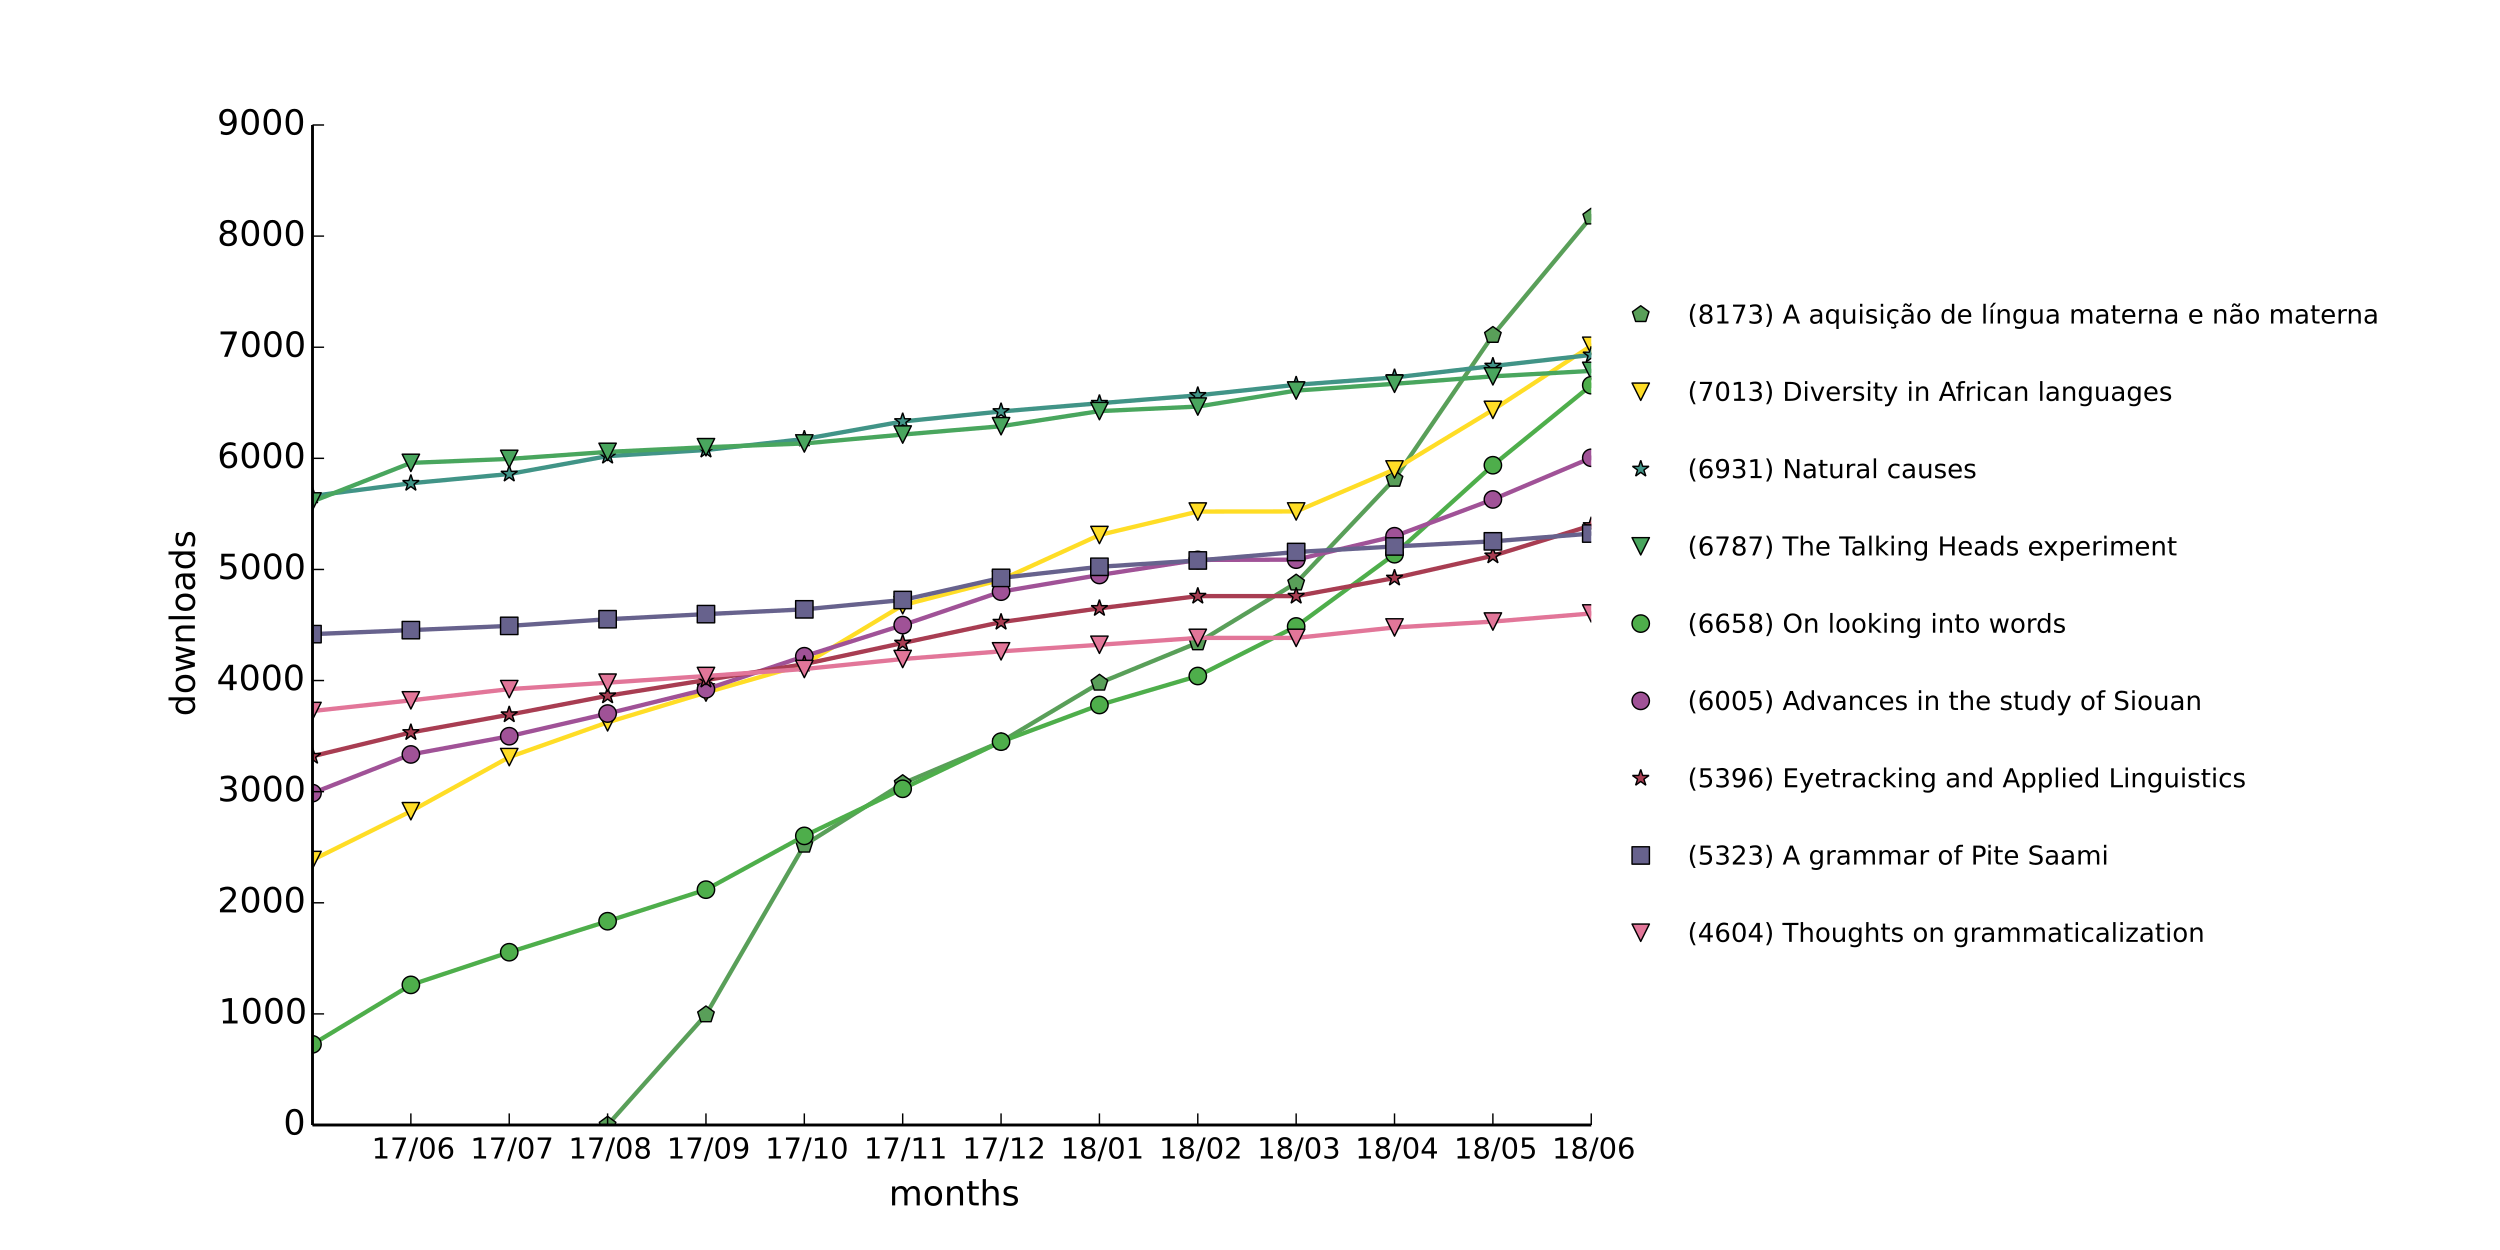 <?xml version="1.0" encoding="utf-8" standalone="no"?>
<!DOCTYPE svg PUBLIC "-//W3C//DTD SVG 1.1//EN"
  "http://www.w3.org/Graphics/SVG/1.1/DTD/svg11.dtd">
<!-- Created with matplotlib (http://matplotlib.org/) -->
<svg height="432pt" version="1.1" viewBox="0 0 864 432" width="864pt" xmlns="http://www.w3.org/2000/svg" xmlns:xlink="http://www.w3.org/1999/xlink">
 <defs>
  <style type="text/css">
*{stroke-linecap:butt;stroke-linejoin:round;}
  </style>
 </defs>
 <g id="figure_1">
  <g id="patch_1">
   <path d="
M0 432
L864 432
L864 0
L0 0
z
" style="fill:#ffffff;"/>
  </g>
  <g id="axes_1">
   <g id="patch_2">
    <path d="
M108 388.8
L549.936 388.8
L549.936 43.2
L108 43.2
z
" style="fill:#ffffff;"/>
   </g>
   <g id="line2d_1">
    <path clip-path="url(#pc3677651e1)" d="
M209.985 388.8
L243.98 350.669
L277.975 292.032
L311.97 270.758
L345.966 256.358
L379.961 236.045
L413.956 222.106
L447.951 201.446
L481.946 165.581
L515.941 115.853
L549.936 74.957" style="fill:none;stroke:#599f59;stroke-linecap:square;stroke-width:1.5;"/>
   </g>
   <g id="line2d_2">
    <defs>
     <path d="
M1.83697e-16 -3
L-2.853 -0.927
L-1.763 2.427
L1.763 2.427
L2.853 -0.927
z
" id="m69eeb91fbb" style="stroke:#000000;stroke-linejoin:miter;stroke-width:0.5;"/>
    </defs>
    <g clip-path="url(#pc3677651e1)">
     <use style="fill:#599f59;stroke:#000000;stroke-linejoin:miter;stroke-width:0.5;" x="209.985" xlink:href="#m69eeb91fbb" y="388.8"/>
     <use style="fill:#599f59;stroke:#000000;stroke-linejoin:miter;stroke-width:0.5;" x="243.98" xlink:href="#m69eeb91fbb" y="350.669"/>
     <use style="fill:#599f59;stroke:#000000;stroke-linejoin:miter;stroke-width:0.5;" x="277.975" xlink:href="#m69eeb91fbb" y="292.032"/>
     <use style="fill:#599f59;stroke:#000000;stroke-linejoin:miter;stroke-width:0.5;" x="311.97" xlink:href="#m69eeb91fbb" y="270.758"/>
     <use style="fill:#599f59;stroke:#000000;stroke-linejoin:miter;stroke-width:0.5;" x="345.966" xlink:href="#m69eeb91fbb" y="256.358"/>
     <use style="fill:#599f59;stroke:#000000;stroke-linejoin:miter;stroke-width:0.5;" x="379.961" xlink:href="#m69eeb91fbb" y="236.045"/>
     <use style="fill:#599f59;stroke:#000000;stroke-linejoin:miter;stroke-width:0.5;" x="413.956" xlink:href="#m69eeb91fbb" y="222.106"/>
     <use style="fill:#599f59;stroke:#000000;stroke-linejoin:miter;stroke-width:0.5;" x="447.951" xlink:href="#m69eeb91fbb" y="201.446"/>
     <use style="fill:#599f59;stroke:#000000;stroke-linejoin:miter;stroke-width:0.5;" x="481.946" xlink:href="#m69eeb91fbb" y="165.581"/>
     <use style="fill:#599f59;stroke:#000000;stroke-linejoin:miter;stroke-width:0.5;" x="515.941" xlink:href="#m69eeb91fbb" y="115.853"/>
     <use style="fill:#599f59;stroke:#000000;stroke-linejoin:miter;stroke-width:0.5;" x="549.936" xlink:href="#m69eeb91fbb" y="74.957"/>
    </g>
   </g>
   <g id="line2d_3">
    <path clip-path="url(#pc3677651e1)" d="
M108 297.216
L141.995 280.358
L175.99 261.658
L209.985 249.638
L243.98 239.347
L277.975 229.594
L311.97 209.165
L345.966 200.371
L379.961 184.896
L413.956 176.794
L447.951 176.755
L481.946 162.24
L515.941 141.658
L549.936 119.501" style="fill:none;stroke:#ffdd26;stroke-linecap:square;stroke-width:1.5;"/>
   </g>
   <g id="line2d_4">
    <defs>
     <path d="
M-3.67394e-16 3
L3 -3
L-3 -3
z
" id="mbce975730b" style="stroke:#000000;stroke-linejoin:miter;stroke-width:0.5;"/>
    </defs>
    <g clip-path="url(#pc3677651e1)">
     <use style="fill:#ffdd26;stroke:#000000;stroke-linejoin:miter;stroke-width:0.5;" x="108.0" xlink:href="#mbce975730b" y="297.216"/>
     <use style="fill:#ffdd26;stroke:#000000;stroke-linejoin:miter;stroke-width:0.5;" x="141.995" xlink:href="#mbce975730b" y="280.358"/>
     <use style="fill:#ffdd26;stroke:#000000;stroke-linejoin:miter;stroke-width:0.5;" x="175.99" xlink:href="#mbce975730b" y="261.658"/>
     <use style="fill:#ffdd26;stroke:#000000;stroke-linejoin:miter;stroke-width:0.5;" x="209.985" xlink:href="#mbce975730b" y="249.638"/>
     <use style="fill:#ffdd26;stroke:#000000;stroke-linejoin:miter;stroke-width:0.5;" x="243.98" xlink:href="#mbce975730b" y="239.347"/>
     <use style="fill:#ffdd26;stroke:#000000;stroke-linejoin:miter;stroke-width:0.5;" x="277.975" xlink:href="#mbce975730b" y="229.594"/>
     <use style="fill:#ffdd26;stroke:#000000;stroke-linejoin:miter;stroke-width:0.5;" x="311.97" xlink:href="#mbce975730b" y="209.165"/>
     <use style="fill:#ffdd26;stroke:#000000;stroke-linejoin:miter;stroke-width:0.5;" x="345.966" xlink:href="#mbce975730b" y="200.371"/>
     <use style="fill:#ffdd26;stroke:#000000;stroke-linejoin:miter;stroke-width:0.5;" x="379.961" xlink:href="#mbce975730b" y="184.896"/>
     <use style="fill:#ffdd26;stroke:#000000;stroke-linejoin:miter;stroke-width:0.5;" x="413.956" xlink:href="#mbce975730b" y="176.794"/>
     <use style="fill:#ffdd26;stroke:#000000;stroke-linejoin:miter;stroke-width:0.5;" x="447.951" xlink:href="#mbce975730b" y="176.755"/>
     <use style="fill:#ffdd26;stroke:#000000;stroke-linejoin:miter;stroke-width:0.5;" x="481.946" xlink:href="#mbce975730b" y="162.24"/>
     <use style="fill:#ffdd26;stroke:#000000;stroke-linejoin:miter;stroke-width:0.5;" x="515.941" xlink:href="#mbce975730b" y="141.658"/>
     <use style="fill:#ffdd26;stroke:#000000;stroke-linejoin:miter;stroke-width:0.5;" x="549.936" xlink:href="#mbce975730b" y="119.501"/>
    </g>
   </g>
   <g id="line2d_5">
    <path clip-path="url(#pc3677651e1)" d="
M108 171.379
L141.995 167.002
L175.99 163.814
L209.985 157.632
L243.98 155.52
L277.975 151.718
L311.97 145.651
L345.966 142.195
L379.961 139.354
L413.956 136.627
L447.951 132.979
L481.946 130.445
L515.941 126.49
L549.936 122.65" style="fill:none;stroke:#419487;stroke-linecap:square;stroke-width:1.5;"/>
   </g>
   <g id="line2d_6">
    <defs>
     <path d="
M1.83697e-16 -3
L-0.674 -0.927
L-2.853 -0.927
L-1.09 0.354
L-1.763 2.427
L-2.10498e-16 1.146
L1.763 2.427
L1.09 0.354
L2.853 -0.927
L0.674 -0.927
z
" id="m491b5457b4" style="stroke:#000000;stroke-linejoin:bevel;stroke-width:0.5;"/>
    </defs>
    <g clip-path="url(#pc3677651e1)">
     <use style="fill:#419487;stroke:#000000;stroke-linejoin:bevel;stroke-width:0.5;" x="108.0" xlink:href="#m491b5457b4" y="171.379"/>
     <use style="fill:#419487;stroke:#000000;stroke-linejoin:bevel;stroke-width:0.5;" x="141.995" xlink:href="#m491b5457b4" y="167.002"/>
     <use style="fill:#419487;stroke:#000000;stroke-linejoin:bevel;stroke-width:0.5;" x="175.99" xlink:href="#m491b5457b4" y="163.814"/>
     <use style="fill:#419487;stroke:#000000;stroke-linejoin:bevel;stroke-width:0.5;" x="209.985" xlink:href="#m491b5457b4" y="157.632"/>
     <use style="fill:#419487;stroke:#000000;stroke-linejoin:bevel;stroke-width:0.5;" x="243.98" xlink:href="#m491b5457b4" y="155.52"/>
     <use style="fill:#419487;stroke:#000000;stroke-linejoin:bevel;stroke-width:0.5;" x="277.975" xlink:href="#m491b5457b4" y="151.718"/>
     <use style="fill:#419487;stroke:#000000;stroke-linejoin:bevel;stroke-width:0.5;" x="311.97" xlink:href="#m491b5457b4" y="145.651"/>
     <use style="fill:#419487;stroke:#000000;stroke-linejoin:bevel;stroke-width:0.5;" x="345.966" xlink:href="#m491b5457b4" y="142.195"/>
     <use style="fill:#419487;stroke:#000000;stroke-linejoin:bevel;stroke-width:0.5;" x="379.961" xlink:href="#m491b5457b4" y="139.354"/>
     <use style="fill:#419487;stroke:#000000;stroke-linejoin:bevel;stroke-width:0.5;" x="413.956" xlink:href="#m491b5457b4" y="136.627"/>
     <use style="fill:#419487;stroke:#000000;stroke-linejoin:bevel;stroke-width:0.5;" x="447.951" xlink:href="#m491b5457b4" y="132.979"/>
     <use style="fill:#419487;stroke:#000000;stroke-linejoin:bevel;stroke-width:0.5;" x="481.946" xlink:href="#m491b5457b4" y="130.445"/>
     <use style="fill:#419487;stroke:#000000;stroke-linejoin:bevel;stroke-width:0.5;" x="515.941" xlink:href="#m491b5457b4" y="126.49"/>
     <use style="fill:#419487;stroke:#000000;stroke-linejoin:bevel;stroke-width:0.5;" x="549.936" xlink:href="#m491b5457b4" y="122.65"/>
    </g>
   </g>
   <g id="line2d_7">
    <path clip-path="url(#pc3677651e1)" d="
M108 173.299
L141.995 159.974
L175.99 158.592
L209.985 156.173
L243.98 154.56
L277.975 153.254
L311.97 150.182
L345.966 147.302
L379.961 142.08
L413.956 140.506
L447.951 134.976
L481.946 132.634
L515.941 130.061
L549.936 128.179" style="fill:none;stroke:#49a65e;stroke-linecap:square;stroke-width:1.5;"/>
   </g>
   <g id="line2d_8">
    <defs>
     <path d="
M-3.67394e-16 3
L3 -3
L-3 -3
z
" id="ma353d16cde" style="stroke:#000000;stroke-linejoin:miter;stroke-width:0.5;"/>
    </defs>
    <g clip-path="url(#pc3677651e1)">
     <use style="fill:#49a65e;stroke:#000000;stroke-linejoin:miter;stroke-width:0.5;" x="108.0" xlink:href="#ma353d16cde" y="173.299"/>
     <use style="fill:#49a65e;stroke:#000000;stroke-linejoin:miter;stroke-width:0.5;" x="141.995" xlink:href="#ma353d16cde" y="159.974"/>
     <use style="fill:#49a65e;stroke:#000000;stroke-linejoin:miter;stroke-width:0.5;" x="175.99" xlink:href="#ma353d16cde" y="158.592"/>
     <use style="fill:#49a65e;stroke:#000000;stroke-linejoin:miter;stroke-width:0.5;" x="209.985" xlink:href="#ma353d16cde" y="156.173"/>
     <use style="fill:#49a65e;stroke:#000000;stroke-linejoin:miter;stroke-width:0.5;" x="243.98" xlink:href="#ma353d16cde" y="154.56"/>
     <use style="fill:#49a65e;stroke:#000000;stroke-linejoin:miter;stroke-width:0.5;" x="277.975" xlink:href="#ma353d16cde" y="153.254"/>
     <use style="fill:#49a65e;stroke:#000000;stroke-linejoin:miter;stroke-width:0.5;" x="311.97" xlink:href="#ma353d16cde" y="150.182"/>
     <use style="fill:#49a65e;stroke:#000000;stroke-linejoin:miter;stroke-width:0.5;" x="345.966" xlink:href="#ma353d16cde" y="147.302"/>
     <use style="fill:#49a65e;stroke:#000000;stroke-linejoin:miter;stroke-width:0.5;" x="379.961" xlink:href="#ma353d16cde" y="142.08"/>
     <use style="fill:#49a65e;stroke:#000000;stroke-linejoin:miter;stroke-width:0.5;" x="413.956" xlink:href="#ma353d16cde" y="140.506"/>
     <use style="fill:#49a65e;stroke:#000000;stroke-linejoin:miter;stroke-width:0.5;" x="447.951" xlink:href="#ma353d16cde" y="134.976"/>
     <use style="fill:#49a65e;stroke:#000000;stroke-linejoin:miter;stroke-width:0.5;" x="481.946" xlink:href="#ma353d16cde" y="132.634"/>
     <use style="fill:#49a65e;stroke:#000000;stroke-linejoin:miter;stroke-width:0.5;" x="515.941" xlink:href="#ma353d16cde" y="130.061"/>
     <use style="fill:#49a65e;stroke:#000000;stroke-linejoin:miter;stroke-width:0.5;" x="549.936" xlink:href="#ma353d16cde" y="128.179"/>
    </g>
   </g>
   <g id="line2d_9">
    <path clip-path="url(#pc3677651e1)" d="
M108 360.922
L141.995 340.378
L175.99 329.088
L209.985 318.374
L243.98 307.469
L277.975 288.883
L311.97 272.602
L345.966 256.32
L379.961 243.648
L413.956 233.626
L447.951 216.499
L481.946 191.539
L515.941 160.781
L549.936 133.133" style="fill:none;stroke:#4eae4b;stroke-linecap:square;stroke-width:1.5;"/>
   </g>
   <g id="line2d_10">
    <defs>
     <path d="
M0 3
C0.796 3 1.559 2.684 2.121 2.121
C2.684 1.559 3 0.796 3 0
C3 -0.796 2.684 -1.559 2.121 -2.121
C1.559 -2.684 0.796 -3 0 -3
C-0.796 -3 -1.559 -2.684 -2.121 -2.121
C-2.684 -1.559 -3 -0.796 -3 0
C-3 0.796 -2.684 1.559 -2.121 2.121
C-1.559 2.684 -0.796 3 0 3
z
" id="m3c6a6c18ae" style="stroke:#000000;stroke-width:0.5;"/>
    </defs>
    <g clip-path="url(#pc3677651e1)">
     <use style="fill:#4eae4b;stroke:#000000;stroke-width:0.5;" x="108.0" xlink:href="#m3c6a6c18ae" y="360.922"/>
     <use style="fill:#4eae4b;stroke:#000000;stroke-width:0.5;" x="141.995" xlink:href="#m3c6a6c18ae" y="340.378"/>
     <use style="fill:#4eae4b;stroke:#000000;stroke-width:0.5;" x="175.99" xlink:href="#m3c6a6c18ae" y="329.088"/>
     <use style="fill:#4eae4b;stroke:#000000;stroke-width:0.5;" x="209.985" xlink:href="#m3c6a6c18ae" y="318.374"/>
     <use style="fill:#4eae4b;stroke:#000000;stroke-width:0.5;" x="243.98" xlink:href="#m3c6a6c18ae" y="307.469"/>
     <use style="fill:#4eae4b;stroke:#000000;stroke-width:0.5;" x="277.975" xlink:href="#m3c6a6c18ae" y="288.883"/>
     <use style="fill:#4eae4b;stroke:#000000;stroke-width:0.5;" x="311.97" xlink:href="#m3c6a6c18ae" y="272.602"/>
     <use style="fill:#4eae4b;stroke:#000000;stroke-width:0.5;" x="345.966" xlink:href="#m3c6a6c18ae" y="256.32"/>
     <use style="fill:#4eae4b;stroke:#000000;stroke-width:0.5;" x="379.961" xlink:href="#m3c6a6c18ae" y="243.648"/>
     <use style="fill:#4eae4b;stroke:#000000;stroke-width:0.5;" x="413.956" xlink:href="#m3c6a6c18ae" y="233.626"/>
     <use style="fill:#4eae4b;stroke:#000000;stroke-width:0.5;" x="447.951" xlink:href="#m3c6a6c18ae" y="216.499"/>
     <use style="fill:#4eae4b;stroke:#000000;stroke-width:0.5;" x="481.946" xlink:href="#m3c6a6c18ae" y="191.539"/>
     <use style="fill:#4eae4b;stroke:#000000;stroke-width:0.5;" x="515.941" xlink:href="#m3c6a6c18ae" y="160.781"/>
     <use style="fill:#4eae4b;stroke:#000000;stroke-width:0.5;" x="549.936" xlink:href="#m3c6a6c18ae" y="133.133"/>
    </g>
   </g>
   <g id="line2d_11">
    <path clip-path="url(#pc3677651e1)" d="
M108 274.099
L141.995 260.736
L175.99 254.438
L209.985 246.605
L243.98 238.234
L277.975 226.79
L311.97 216.038
L345.966 204.48
L379.961 198.72
L413.956 193.498
L447.951 193.421
L481.946 185.318
L515.941 172.608
L549.936 158.208" style="fill:none;stroke:#a05297;stroke-linecap:square;stroke-width:1.5;"/>
   </g>
   <g id="line2d_12">
    <defs>
     <path d="
M0 3
C0.796 3 1.559 2.684 2.121 2.121
C2.684 1.559 3 0.796 3 0
C3 -0.796 2.684 -1.559 2.121 -2.121
C1.559 -2.684 0.796 -3 0 -3
C-0.796 -3 -1.559 -2.684 -2.121 -2.121
C-2.684 -1.559 -3 -0.796 -3 0
C-3 0.796 -2.684 1.559 -2.121 2.121
C-1.559 2.684 -0.796 3 0 3
z
" id="me96f961b6d" style="stroke:#000000;stroke-width:0.5;"/>
    </defs>
    <g clip-path="url(#pc3677651e1)">
     <use style="fill:#a05297;stroke:#000000;stroke-width:0.5;" x="108.0" xlink:href="#me96f961b6d" y="274.099"/>
     <use style="fill:#a05297;stroke:#000000;stroke-width:0.5;" x="141.995" xlink:href="#me96f961b6d" y="260.736"/>
     <use style="fill:#a05297;stroke:#000000;stroke-width:0.5;" x="175.99" xlink:href="#me96f961b6d" y="254.438"/>
     <use style="fill:#a05297;stroke:#000000;stroke-width:0.5;" x="209.985" xlink:href="#me96f961b6d" y="246.605"/>
     <use style="fill:#a05297;stroke:#000000;stroke-width:0.5;" x="243.98" xlink:href="#me96f961b6d" y="238.234"/>
     <use style="fill:#a05297;stroke:#000000;stroke-width:0.5;" x="277.975" xlink:href="#me96f961b6d" y="226.79"/>
     <use style="fill:#a05297;stroke:#000000;stroke-width:0.5;" x="311.97" xlink:href="#me96f961b6d" y="216.038"/>
     <use style="fill:#a05297;stroke:#000000;stroke-width:0.5;" x="345.966" xlink:href="#me96f961b6d" y="204.48"/>
     <use style="fill:#a05297;stroke:#000000;stroke-width:0.5;" x="379.961" xlink:href="#me96f961b6d" y="198.72"/>
     <use style="fill:#a05297;stroke:#000000;stroke-width:0.5;" x="413.956" xlink:href="#me96f961b6d" y="193.498"/>
     <use style="fill:#a05297;stroke:#000000;stroke-width:0.5;" x="447.951" xlink:href="#me96f961b6d" y="193.421"/>
     <use style="fill:#a05297;stroke:#000000;stroke-width:0.5;" x="481.946" xlink:href="#me96f961b6d" y="185.318"/>
     <use style="fill:#a05297;stroke:#000000;stroke-width:0.5;" x="515.941" xlink:href="#me96f961b6d" y="172.608"/>
     <use style="fill:#a05297;stroke:#000000;stroke-width:0.5;" x="549.936" xlink:href="#me96f961b6d" y="158.208"/>
    </g>
   </g>
   <g id="line2d_13">
    <path clip-path="url(#pc3677651e1)" d="
M108 261.35
L141.995 253.133
L175.99 246.989
L209.985 240.461
L243.98 235.008
L277.975 229.517
L311.97 222.221
L345.966 215.002
L379.961 210.24
L413.956 206.016
L447.951 206.016
L481.946 199.757
L515.941 192.077
L549.936 181.594" style="fill:none;stroke:#a83d52;stroke-linecap:square;stroke-width:1.5;"/>
   </g>
   <g id="line2d_14">
    <defs>
     <path d="
M1.83697e-16 -3
L-0.674 -0.927
L-2.853 -0.927
L-1.09 0.354
L-1.763 2.427
L-2.10498e-16 1.146
L1.763 2.427
L1.09 0.354
L2.853 -0.927
L0.674 -0.927
z
" id="m06e5122e4d" style="stroke:#000000;stroke-linejoin:bevel;stroke-width:0.5;"/>
    </defs>
    <g clip-path="url(#pc3677651e1)">
     <use style="fill:#a83d52;stroke:#000000;stroke-linejoin:bevel;stroke-width:0.5;" x="108.0" xlink:href="#m06e5122e4d" y="261.35"/>
     <use style="fill:#a83d52;stroke:#000000;stroke-linejoin:bevel;stroke-width:0.5;" x="141.995" xlink:href="#m06e5122e4d" y="253.133"/>
     <use style="fill:#a83d52;stroke:#000000;stroke-linejoin:bevel;stroke-width:0.5;" x="175.99" xlink:href="#m06e5122e4d" y="246.989"/>
     <use style="fill:#a83d52;stroke:#000000;stroke-linejoin:bevel;stroke-width:0.5;" x="209.985" xlink:href="#m06e5122e4d" y="240.461"/>
     <use style="fill:#a83d52;stroke:#000000;stroke-linejoin:bevel;stroke-width:0.5;" x="243.98" xlink:href="#m06e5122e4d" y="235.008"/>
     <use style="fill:#a83d52;stroke:#000000;stroke-linejoin:bevel;stroke-width:0.5;" x="277.975" xlink:href="#m06e5122e4d" y="229.517"/>
     <use style="fill:#a83d52;stroke:#000000;stroke-linejoin:bevel;stroke-width:0.5;" x="311.97" xlink:href="#m06e5122e4d" y="222.221"/>
     <use style="fill:#a83d52;stroke:#000000;stroke-linejoin:bevel;stroke-width:0.5;" x="345.966" xlink:href="#m06e5122e4d" y="215.002"/>
     <use style="fill:#a83d52;stroke:#000000;stroke-linejoin:bevel;stroke-width:0.5;" x="379.961" xlink:href="#m06e5122e4d" y="210.24"/>
     <use style="fill:#a83d52;stroke:#000000;stroke-linejoin:bevel;stroke-width:0.5;" x="413.956" xlink:href="#m06e5122e4d" y="206.016"/>
     <use style="fill:#a83d52;stroke:#000000;stroke-linejoin:bevel;stroke-width:0.5;" x="447.951" xlink:href="#m06e5122e4d" y="206.016"/>
     <use style="fill:#a83d52;stroke:#000000;stroke-linejoin:bevel;stroke-width:0.5;" x="481.946" xlink:href="#m06e5122e4d" y="199.757"/>
     <use style="fill:#a83d52;stroke:#000000;stroke-linejoin:bevel;stroke-width:0.5;" x="515.941" xlink:href="#m06e5122e4d" y="192.077"/>
     <use style="fill:#a83d52;stroke:#000000;stroke-linejoin:bevel;stroke-width:0.5;" x="549.936" xlink:href="#m06e5122e4d" y="181.594"/>
    </g>
   </g>
   <g id="line2d_15">
    <path clip-path="url(#pc3677651e1)" d="
M108 219.149
L141.995 217.766
L175.99 216.307
L209.985 214.003
L243.98 212.237
L277.975 210.586
L311.97 207.36
L345.966 199.718
L379.961 195.878
L413.956 193.69
L447.951 190.771
L481.946 188.851
L515.941 187.085
L549.936 184.397" style="fill:none;stroke:#67628d;stroke-linecap:square;stroke-width:1.5;"/>
   </g>
   <g id="line2d_16">
    <defs>
     <path d="
M-3 3
L3 3
L3 -3
L-3 -3
z
" id="me3b65f721a" style="stroke:#000000;stroke-linejoin:miter;stroke-width:0.5;"/>
    </defs>
    <g clip-path="url(#pc3677651e1)">
     <use style="fill:#67628d;stroke:#000000;stroke-linejoin:miter;stroke-width:0.5;" x="108.0" xlink:href="#me3b65f721a" y="219.149"/>
     <use style="fill:#67628d;stroke:#000000;stroke-linejoin:miter;stroke-width:0.5;" x="141.995" xlink:href="#me3b65f721a" y="217.766"/>
     <use style="fill:#67628d;stroke:#000000;stroke-linejoin:miter;stroke-width:0.5;" x="175.99" xlink:href="#me3b65f721a" y="216.307"/>
     <use style="fill:#67628d;stroke:#000000;stroke-linejoin:miter;stroke-width:0.5;" x="209.985" xlink:href="#me3b65f721a" y="214.003"/>
     <use style="fill:#67628d;stroke:#000000;stroke-linejoin:miter;stroke-width:0.5;" x="243.98" xlink:href="#me3b65f721a" y="212.237"/>
     <use style="fill:#67628d;stroke:#000000;stroke-linejoin:miter;stroke-width:0.5;" x="277.975" xlink:href="#me3b65f721a" y="210.586"/>
     <use style="fill:#67628d;stroke:#000000;stroke-linejoin:miter;stroke-width:0.5;" x="311.97" xlink:href="#me3b65f721a" y="207.36"/>
     <use style="fill:#67628d;stroke:#000000;stroke-linejoin:miter;stroke-width:0.5;" x="345.966" xlink:href="#me3b65f721a" y="199.718"/>
     <use style="fill:#67628d;stroke:#000000;stroke-linejoin:miter;stroke-width:0.5;" x="379.961" xlink:href="#me3b65f721a" y="195.878"/>
     <use style="fill:#67628d;stroke:#000000;stroke-linejoin:miter;stroke-width:0.5;" x="413.956" xlink:href="#me3b65f721a" y="193.69"/>
     <use style="fill:#67628d;stroke:#000000;stroke-linejoin:miter;stroke-width:0.5;" x="447.951" xlink:href="#me3b65f721a" y="190.771"/>
     <use style="fill:#67628d;stroke:#000000;stroke-linejoin:miter;stroke-width:0.5;" x="481.946" xlink:href="#me3b65f721a" y="188.851"/>
     <use style="fill:#67628d;stroke:#000000;stroke-linejoin:miter;stroke-width:0.5;" x="515.941" xlink:href="#me3b65f721a" y="187.085"/>
     <use style="fill:#67628d;stroke:#000000;stroke-linejoin:miter;stroke-width:0.5;" x="549.936" xlink:href="#me3b65f721a" y="184.397"/>
    </g>
   </g>
   <g id="line2d_17">
    <path clip-path="url(#pc3677651e1)" d="
M108 245.722
L141.995 242.035
L175.99 238.157
L209.985 235.93
L243.98 233.626
L277.975 231.206
L311.97 227.75
L345.966 225.101
L379.961 222.835
L413.956 220.454
L447.951 220.454
L481.946 216.845
L515.941 214.81
L549.936 212.006" style="fill:none;stroke:#e27699;stroke-linecap:square;stroke-width:1.5;"/>
   </g>
   <g id="line2d_18">
    <defs>
     <path d="
M-3.67394e-16 3
L3 -3
L-3 -3
z
" id="m9a326f6a03" style="stroke:#000000;stroke-linejoin:miter;stroke-width:0.5;"/>
    </defs>
    <g clip-path="url(#pc3677651e1)">
     <use style="fill:#e27699;stroke:#000000;stroke-linejoin:miter;stroke-width:0.5;" x="108.0" xlink:href="#m9a326f6a03" y="245.722"/>
     <use style="fill:#e27699;stroke:#000000;stroke-linejoin:miter;stroke-width:0.5;" x="141.995" xlink:href="#m9a326f6a03" y="242.035"/>
     <use style="fill:#e27699;stroke:#000000;stroke-linejoin:miter;stroke-width:0.5;" x="175.99" xlink:href="#m9a326f6a03" y="238.157"/>
     <use style="fill:#e27699;stroke:#000000;stroke-linejoin:miter;stroke-width:0.5;" x="209.985" xlink:href="#m9a326f6a03" y="235.93"/>
     <use style="fill:#e27699;stroke:#000000;stroke-linejoin:miter;stroke-width:0.5;" x="243.98" xlink:href="#m9a326f6a03" y="233.626"/>
     <use style="fill:#e27699;stroke:#000000;stroke-linejoin:miter;stroke-width:0.5;" x="277.975" xlink:href="#m9a326f6a03" y="231.206"/>
     <use style="fill:#e27699;stroke:#000000;stroke-linejoin:miter;stroke-width:0.5;" x="311.97" xlink:href="#m9a326f6a03" y="227.75"/>
     <use style="fill:#e27699;stroke:#000000;stroke-linejoin:miter;stroke-width:0.5;" x="345.966" xlink:href="#m9a326f6a03" y="225.101"/>
     <use style="fill:#e27699;stroke:#000000;stroke-linejoin:miter;stroke-width:0.5;" x="379.961" xlink:href="#m9a326f6a03" y="222.835"/>
     <use style="fill:#e27699;stroke:#000000;stroke-linejoin:miter;stroke-width:0.5;" x="413.956" xlink:href="#m9a326f6a03" y="220.454"/>
     <use style="fill:#e27699;stroke:#000000;stroke-linejoin:miter;stroke-width:0.5;" x="447.951" xlink:href="#m9a326f6a03" y="220.454"/>
     <use style="fill:#e27699;stroke:#000000;stroke-linejoin:miter;stroke-width:0.5;" x="481.946" xlink:href="#m9a326f6a03" y="216.845"/>
     <use style="fill:#e27699;stroke:#000000;stroke-linejoin:miter;stroke-width:0.5;" x="515.941" xlink:href="#m9a326f6a03" y="214.81"/>
     <use style="fill:#e27699;stroke:#000000;stroke-linejoin:miter;stroke-width:0.5;" x="549.936" xlink:href="#m9a326f6a03" y="212.006"/>
    </g>
   </g>
   <g id="matplotlib.axis_1">
    <g id="xtick_1">
     <g id="line2d_19">
      <defs>
       <path d="
M0 0
L0 -4" id="m93b0483c22" style="stroke:#000000;stroke-width:0.5;"/>
      </defs>
      <g>
       <use style="stroke:#000000;stroke-width:0.5;" x="141.995" xlink:href="#m93b0483c22" y="388.8"/>
      </g>
     </g>
     <g id="text_1">
      <!-- 17/06 -->
      <defs>
       <path d="
M12.406 8.297
L28.516 8.297
L28.516 63.922
L10.984 60.406
L10.984 69.391
L28.422 72.906
L38.281 72.906
L38.281 8.297
L54.391 8.297
L54.391 0
L12.406 0
z
" id="DejaVuSans-31"/>
       <path d="
M31.781 66.406
Q24.172 66.406 20.328 58.906
Q16.5 51.422 16.5 36.375
Q16.5 21.391 20.328 13.891
Q24.172 6.391 31.781 6.391
Q39.453 6.391 43.281 13.891
Q47.125 21.391 47.125 36.375
Q47.125 51.422 43.281 58.906
Q39.453 66.406 31.781 66.406
M31.781 74.219
Q44.047 74.219 50.516 64.516
Q56.984 54.828 56.984 36.375
Q56.984 17.969 50.516 8.266
Q44.047 -1.422 31.781 -1.422
Q19.531 -1.422 13.062 8.266
Q6.594 17.969 6.594 36.375
Q6.594 54.828 13.062 64.516
Q19.531 74.219 31.781 74.219" id="DejaVuSans-30"/>
       <path d="
M25.391 72.906
L33.688 72.906
L8.297 -9.281
L0 -9.281
z
" id="DejaVuSans-2f"/>
       <path d="
M8.203 72.906
L55.078 72.906
L55.078 68.703
L28.609 0
L18.312 0
L43.219 64.594
L8.203 64.594
z
" id="DejaVuSans-37"/>
       <path d="
M33.016 40.375
Q26.375 40.375 22.484 35.828
Q18.609 31.297 18.609 23.391
Q18.609 15.531 22.484 10.953
Q26.375 6.391 33.016 6.391
Q39.656 6.391 43.531 10.953
Q47.406 15.531 47.406 23.391
Q47.406 31.297 43.531 35.828
Q39.656 40.375 33.016 40.375
M52.594 71.297
L52.594 62.312
Q48.875 64.062 45.094 64.984
Q41.312 65.922 37.594 65.922
Q27.828 65.922 22.672 59.328
Q17.531 52.734 16.797 39.406
Q19.672 43.656 24.016 45.922
Q28.375 48.188 33.594 48.188
Q44.578 48.188 50.953 41.516
Q57.328 34.859 57.328 23.391
Q57.328 12.156 50.688 5.359
Q44.047 -1.422 33.016 -1.422
Q20.359 -1.422 13.672 8.266
Q6.984 17.969 6.984 36.375
Q6.984 53.656 15.188 63.938
Q23.391 74.219 37.203 74.219
Q40.922 74.219 44.703 73.484
Q48.484 72.75 52.594 71.297" id="DejaVuSans-36"/>
      </defs>
      <g transform="translate(128.45 400.398)scale(0.1 -0.1)">
       <use xlink:href="#DejaVuSans-31"/>
       <use x="63.623" xlink:href="#DejaVuSans-37"/>
       <use x="127.246" xlink:href="#DejaVuSans-2f"/>
       <use x="160.938" xlink:href="#DejaVuSans-30"/>
       <use x="224.561" xlink:href="#DejaVuSans-36"/>
      </g>
     </g>
    </g>
    <g id="xtick_2">
     <g id="line2d_20">
      <g>
       <use style="stroke:#000000;stroke-width:0.5;" x="175.99" xlink:href="#m93b0483c22" y="388.8"/>
      </g>
     </g>
     <g id="text_2">
      <!-- 17/07 -->
      <g transform="translate(162.557 400.398)scale(0.1 -0.1)">
       <use xlink:href="#DejaVuSans-31"/>
       <use x="63.623" xlink:href="#DejaVuSans-37"/>
       <use x="127.246" xlink:href="#DejaVuSans-2f"/>
       <use x="160.938" xlink:href="#DejaVuSans-30"/>
       <use x="224.561" xlink:href="#DejaVuSans-37"/>
      </g>
     </g>
    </g>
    <g id="xtick_3">
     <g id="line2d_21">
      <g>
       <use style="stroke:#000000;stroke-width:0.5;" x="209.985" xlink:href="#m93b0483c22" y="388.8"/>
      </g>
     </g>
     <g id="text_3">
      <!-- 17/08 -->
      <defs>
       <path d="
M31.781 34.625
Q24.75 34.625 20.719 30.859
Q16.703 27.094 16.703 20.516
Q16.703 13.922 20.719 10.156
Q24.75 6.391 31.781 6.391
Q38.812 6.391 42.859 10.172
Q46.922 13.969 46.922 20.516
Q46.922 27.094 42.891 30.859
Q38.875 34.625 31.781 34.625
M21.922 38.812
Q15.578 40.375 12.031 44.719
Q8.5 49.078 8.5 55.328
Q8.5 64.062 14.719 69.141
Q20.953 74.219 31.781 74.219
Q42.672 74.219 48.875 69.141
Q55.078 64.062 55.078 55.328
Q55.078 49.078 51.531 44.719
Q48 40.375 41.703 38.812
Q48.828 37.156 52.797 32.312
Q56.781 27.484 56.781 20.516
Q56.781 9.906 50.312 4.234
Q43.844 -1.422 31.781 -1.422
Q19.734 -1.422 13.25 4.234
Q6.781 9.906 6.781 20.516
Q6.781 27.484 10.781 32.312
Q14.797 37.156 21.922 38.812
M18.312 54.391
Q18.312 48.734 21.844 45.562
Q25.391 42.391 31.781 42.391
Q38.141 42.391 41.719 45.562
Q45.312 48.734 45.312 54.391
Q45.312 60.062 41.719 63.234
Q38.141 66.406 31.781 66.406
Q25.391 66.406 21.844 63.234
Q18.312 60.062 18.312 54.391" id="DejaVuSans-38"/>
      </defs>
      <g transform="translate(196.467 400.398)scale(0.1 -0.1)">
       <use xlink:href="#DejaVuSans-31"/>
       <use x="63.623" xlink:href="#DejaVuSans-37"/>
       <use x="127.246" xlink:href="#DejaVuSans-2f"/>
       <use x="160.938" xlink:href="#DejaVuSans-30"/>
       <use x="224.561" xlink:href="#DejaVuSans-38"/>
      </g>
     </g>
    </g>
    <g id="xtick_4">
     <g id="line2d_22">
      <g>
       <use style="stroke:#000000;stroke-width:0.5;" x="243.98" xlink:href="#m93b0483c22" y="388.8"/>
      </g>
     </g>
     <g id="text_4">
      <!-- 17/09 -->
      <defs>
       <path d="
M10.984 1.516
L10.984 10.5
Q14.703 8.734 18.5 7.812
Q22.312 6.891 25.984 6.891
Q35.75 6.891 40.891 13.453
Q46.047 20.016 46.781 33.406
Q43.953 29.203 39.594 26.953
Q35.25 24.703 29.984 24.703
Q19.047 24.703 12.672 31.312
Q6.297 37.938 6.297 49.422
Q6.297 60.641 12.938 67.422
Q19.578 74.219 30.609 74.219
Q43.266 74.219 49.922 64.516
Q56.594 54.828 56.594 36.375
Q56.594 19.141 48.406 8.859
Q40.234 -1.422 26.422 -1.422
Q22.703 -1.422 18.891 -0.688
Q15.094 0.047 10.984 1.516
M30.609 32.422
Q37.25 32.422 41.125 36.953
Q45.016 41.5 45.016 49.422
Q45.016 57.281 41.125 61.844
Q37.25 66.406 30.609 66.406
Q23.969 66.406 20.094 61.844
Q16.219 57.281 16.219 49.422
Q16.219 41.5 20.094 36.953
Q23.969 32.422 30.609 32.422" id="DejaVuSans-39"/>
      </defs>
      <g transform="translate(230.472 400.398)scale(0.1 -0.1)">
       <use xlink:href="#DejaVuSans-31"/>
       <use x="63.623" xlink:href="#DejaVuSans-37"/>
       <use x="127.246" xlink:href="#DejaVuSans-2f"/>
       <use x="160.938" xlink:href="#DejaVuSans-30"/>
       <use x="224.561" xlink:href="#DejaVuSans-39"/>
      </g>
     </g>
    </g>
    <g id="xtick_5">
     <g id="line2d_23">
      <g>
       <use style="stroke:#000000;stroke-width:0.5;" x="277.975" xlink:href="#m93b0483c22" y="388.8"/>
      </g>
     </g>
     <g id="text_5">
      <!-- 17/10 -->
      <g transform="translate(264.447 400.398)scale(0.1 -0.1)">
       <use xlink:href="#DejaVuSans-31"/>
       <use x="63.623" xlink:href="#DejaVuSans-37"/>
       <use x="127.246" xlink:href="#DejaVuSans-2f"/>
       <use x="160.938" xlink:href="#DejaVuSans-31"/>
       <use x="224.561" xlink:href="#DejaVuSans-30"/>
      </g>
     </g>
    </g>
    <g id="xtick_6">
     <g id="line2d_24">
      <g>
       <use style="stroke:#000000;stroke-width:0.5;" x="311.97" xlink:href="#m93b0483c22" y="388.8"/>
      </g>
     </g>
     <g id="text_6">
      <!-- 17/11 -->
      <g transform="translate(298.572 400.398)scale(0.1 -0.1)">
       <use xlink:href="#DejaVuSans-31"/>
       <use x="63.623" xlink:href="#DejaVuSans-37"/>
       <use x="127.246" xlink:href="#DejaVuSans-2f"/>
       <use x="160.938" xlink:href="#DejaVuSans-31"/>
       <use x="224.561" xlink:href="#DejaVuSans-31"/>
      </g>
     </g>
    </g>
    <g id="xtick_7">
     <g id="line2d_25">
      <g>
       <use style="stroke:#000000;stroke-width:0.5;" x="345.966" xlink:href="#m93b0483c22" y="388.8"/>
      </g>
     </g>
     <g id="text_7">
      <!-- 17/12 -->
      <defs>
       <path d="
M19.188 8.297
L53.609 8.297
L53.609 0
L7.328 0
L7.328 8.297
Q12.938 14.109 22.625 23.891
Q32.328 33.688 34.812 36.531
Q39.547 41.844 41.422 45.531
Q43.312 49.219 43.312 52.781
Q43.312 58.594 39.234 62.25
Q35.156 65.922 28.609 65.922
Q23.969 65.922 18.812 64.312
Q13.672 62.703 7.812 59.422
L7.812 69.391
Q13.766 71.781 18.938 73
Q24.125 74.219 28.422 74.219
Q39.75 74.219 46.484 68.547
Q53.219 62.891 53.219 53.422
Q53.219 48.922 51.531 44.891
Q49.859 40.875 45.406 35.406
Q44.188 33.984 37.641 27.219
Q31.109 20.453 19.188 8.297" id="DejaVuSans-32"/>
      </defs>
      <g transform="translate(332.606 400.398)scale(0.1 -0.1)">
       <use xlink:href="#DejaVuSans-31"/>
       <use x="63.623" xlink:href="#DejaVuSans-37"/>
       <use x="127.246" xlink:href="#DejaVuSans-2f"/>
       <use x="160.938" xlink:href="#DejaVuSans-31"/>
       <use x="224.561" xlink:href="#DejaVuSans-32"/>
      </g>
     </g>
    </g>
    <g id="xtick_8">
     <g id="line2d_26">
      <g>
       <use style="stroke:#000000;stroke-width:0.5;" x="379.961" xlink:href="#m93b0483c22" y="388.8"/>
      </g>
     </g>
     <g id="text_8">
      <!-- 18/01 -->
      <g transform="translate(366.562 400.398)scale(0.1 -0.1)">
       <use xlink:href="#DejaVuSans-31"/>
       <use x="63.623" xlink:href="#DejaVuSans-38"/>
       <use x="127.246" xlink:href="#DejaVuSans-2f"/>
       <use x="160.938" xlink:href="#DejaVuSans-30"/>
       <use x="224.561" xlink:href="#DejaVuSans-31"/>
      </g>
     </g>
    </g>
    <g id="xtick_9">
     <g id="line2d_27">
      <g>
       <use style="stroke:#000000;stroke-width:0.5;" x="413.956" xlink:href="#m93b0483c22" y="388.8"/>
      </g>
     </g>
     <g id="text_9">
      <!-- 18/02 -->
      <g transform="translate(400.596 400.398)scale(0.1 -0.1)">
       <use xlink:href="#DejaVuSans-31"/>
       <use x="63.623" xlink:href="#DejaVuSans-38"/>
       <use x="127.246" xlink:href="#DejaVuSans-2f"/>
       <use x="160.938" xlink:href="#DejaVuSans-30"/>
       <use x="224.561" xlink:href="#DejaVuSans-32"/>
      </g>
     </g>
    </g>
    <g id="xtick_10">
     <g id="line2d_28">
      <g>
       <use style="stroke:#000000;stroke-width:0.5;" x="447.951" xlink:href="#m93b0483c22" y="388.8"/>
      </g>
     </g>
     <g id="text_10">
      <!-- 18/03 -->
      <defs>
       <path d="
M40.578 39.312
Q47.656 37.797 51.625 33
Q55.609 28.219 55.609 21.188
Q55.609 10.406 48.188 4.484
Q40.766 -1.422 27.094 -1.422
Q22.516 -1.422 17.656 -0.516
Q12.797 0.391 7.625 2.203
L7.625 11.719
Q11.719 9.328 16.594 8.109
Q21.484 6.891 26.812 6.891
Q36.078 6.891 40.938 10.547
Q45.797 14.203 45.797 21.188
Q45.797 27.641 41.281 31.266
Q36.766 34.906 28.719 34.906
L20.219 34.906
L20.219 43.016
L29.109 43.016
Q36.375 43.016 40.234 45.922
Q44.094 48.828 44.094 54.297
Q44.094 59.906 40.109 62.906
Q36.141 65.922 28.719 65.922
Q24.656 65.922 20.016 65.031
Q15.375 64.156 9.812 62.312
L9.812 71.094
Q15.438 72.656 20.344 73.438
Q25.25 74.219 29.594 74.219
Q40.828 74.219 47.359 69.109
Q53.906 64.016 53.906 55.328
Q53.906 49.266 50.438 45.094
Q46.969 40.922 40.578 39.312" id="DejaVuSans-33"/>
      </defs>
      <g transform="translate(434.491 400.398)scale(0.1 -0.1)">
       <use xlink:href="#DejaVuSans-31"/>
       <use x="63.623" xlink:href="#DejaVuSans-38"/>
       <use x="127.246" xlink:href="#DejaVuSans-2f"/>
       <use x="160.938" xlink:href="#DejaVuSans-30"/>
       <use x="224.561" xlink:href="#DejaVuSans-33"/>
      </g>
     </g>
    </g>
    <g id="xtick_11">
     <g id="line2d_29">
      <g>
       <use style="stroke:#000000;stroke-width:0.5;" x="481.946" xlink:href="#m93b0483c22" y="388.8"/>
      </g>
     </g>
     <g id="text_11">
      <!-- 18/04 -->
      <defs>
       <path d="
M37.797 64.312
L12.891 25.391
L37.797 25.391
z

M35.203 72.906
L47.609 72.906
L47.609 25.391
L58.016 25.391
L58.016 17.188
L47.609 17.188
L47.609 0
L37.797 0
L37.797 17.188
L4.891 17.188
L4.891 26.703
z
" id="DejaVuSans-34"/>
      </defs>
      <g transform="translate(468.366 400.398)scale(0.1 -0.1)">
       <use xlink:href="#DejaVuSans-31"/>
       <use x="63.623" xlink:href="#DejaVuSans-38"/>
       <use x="127.246" xlink:href="#DejaVuSans-2f"/>
       <use x="160.938" xlink:href="#DejaVuSans-30"/>
       <use x="224.561" xlink:href="#DejaVuSans-34"/>
      </g>
     </g>
    </g>
    <g id="xtick_12">
     <g id="line2d_30">
      <g>
       <use style="stroke:#000000;stroke-width:0.5;" x="515.941" xlink:href="#m93b0483c22" y="388.8"/>
      </g>
     </g>
     <g id="text_12">
      <!-- 18/05 -->
      <defs>
       <path d="
M10.797 72.906
L49.516 72.906
L49.516 64.594
L19.828 64.594
L19.828 46.734
Q21.969 47.469 24.109 47.828
Q26.266 48.188 28.422 48.188
Q40.625 48.188 47.75 41.5
Q54.891 34.812 54.891 23.391
Q54.891 11.625 47.562 5.094
Q40.234 -1.422 26.906 -1.422
Q22.312 -1.422 17.547 -0.641
Q12.797 0.141 7.719 1.703
L7.719 11.625
Q12.109 9.234 16.797 8.062
Q21.484 6.891 26.703 6.891
Q35.156 6.891 40.078 11.328
Q45.016 15.766 45.016 23.391
Q45.016 31 40.078 35.438
Q35.156 39.891 26.703 39.891
Q22.75 39.891 18.812 39.016
Q14.891 38.141 10.797 36.281
z
" id="DejaVuSans-35"/>
      </defs>
      <g transform="translate(502.517 400.398)scale(0.1 -0.1)">
       <use xlink:href="#DejaVuSans-31"/>
       <use x="63.623" xlink:href="#DejaVuSans-38"/>
       <use x="127.246" xlink:href="#DejaVuSans-2f"/>
       <use x="160.938" xlink:href="#DejaVuSans-30"/>
       <use x="224.561" xlink:href="#DejaVuSans-35"/>
      </g>
     </g>
    </g>
    <g id="xtick_13">
     <g id="line2d_31">
      <g>
       <use style="stroke:#000000;stroke-width:0.5;" x="549.936" xlink:href="#m93b0483c22" y="388.8"/>
      </g>
     </g>
     <g id="text_13">
      <!-- 18/06 -->
      <g transform="translate(536.391 400.398)scale(0.1 -0.1)">
       <use xlink:href="#DejaVuSans-31"/>
       <use x="63.623" xlink:href="#DejaVuSans-38"/>
       <use x="127.246" xlink:href="#DejaVuSans-2f"/>
       <use x="160.938" xlink:href="#DejaVuSans-30"/>
       <use x="224.561" xlink:href="#DejaVuSans-36"/>
      </g>
     </g>
    </g>
    <g id="text_14">
     <!-- months -->
     <defs>
      <path d="
M30.609 48.391
Q23.391 48.391 19.188 42.75
Q14.984 37.109 14.984 27.297
Q14.984 17.484 19.156 11.844
Q23.344 6.203 30.609 6.203
Q37.797 6.203 41.984 11.859
Q46.188 17.531 46.188 27.297
Q46.188 37.016 41.984 42.703
Q37.797 48.391 30.609 48.391
M30.609 56
Q42.328 56 49.016 48.375
Q55.719 40.766 55.719 27.297
Q55.719 13.875 49.016 6.219
Q42.328 -1.422 30.609 -1.422
Q18.844 -1.422 12.172 6.219
Q5.516 13.875 5.516 27.297
Q5.516 40.766 12.172 48.375
Q18.844 56 30.609 56" id="DejaVuSans-6f"/>
      <path d="
M52 44.188
Q55.375 50.25 60.062 53.125
Q64.75 56 71.094 56
Q79.641 56 84.281 50.016
Q88.922 44.047 88.922 33.016
L88.922 0
L79.891 0
L79.891 32.719
Q79.891 40.578 77.094 44.375
Q74.312 48.188 68.609 48.188
Q61.625 48.188 57.562 43.547
Q53.516 38.922 53.516 30.906
L53.516 0
L44.484 0
L44.484 32.719
Q44.484 40.625 41.703 44.406
Q38.922 48.188 33.109 48.188
Q26.219 48.188 22.156 43.531
Q18.109 38.875 18.109 30.906
L18.109 0
L9.078 0
L9.078 54.688
L18.109 54.688
L18.109 46.188
Q21.188 51.219 25.484 53.609
Q29.781 56 35.688 56
Q41.656 56 45.828 52.969
Q50 49.953 52 44.188" id="DejaVuSans-6d"/>
      <path d="
M54.891 33.016
L54.891 0
L45.906 0
L45.906 32.719
Q45.906 40.484 42.875 44.328
Q39.844 48.188 33.797 48.188
Q26.516 48.188 22.312 43.547
Q18.109 38.922 18.109 30.906
L18.109 0
L9.078 0
L9.078 54.688
L18.109 54.688
L18.109 46.188
Q21.344 51.125 25.703 53.562
Q30.078 56 35.797 56
Q45.219 56 50.047 50.172
Q54.891 44.344 54.891 33.016" id="DejaVuSans-6e"/>
      <path d="
M54.891 33.016
L54.891 0
L45.906 0
L45.906 32.719
Q45.906 40.484 42.875 44.328
Q39.844 48.188 33.797 48.188
Q26.516 48.188 22.312 43.547
Q18.109 38.922 18.109 30.906
L18.109 0
L9.078 0
L9.078 75.984
L18.109 75.984
L18.109 46.188
Q21.344 51.125 25.703 53.562
Q30.078 56 35.797 56
Q45.219 56 50.047 50.172
Q54.891 44.344 54.891 33.016" id="DejaVuSans-68"/>
      <path d="
M18.312 70.219
L18.312 54.688
L36.812 54.688
L36.812 47.703
L18.312 47.703
L18.312 18.016
Q18.312 11.328 20.141 9.422
Q21.969 7.516 27.594 7.516
L36.812 7.516
L36.812 0
L27.594 0
Q17.188 0 13.234 3.875
Q9.281 7.766 9.281 18.016
L9.281 47.703
L2.688 47.703
L2.688 54.688
L9.281 54.688
L9.281 70.219
z
" id="DejaVuSans-74"/>
      <path d="
M44.281 53.078
L44.281 44.578
Q40.484 46.531 36.375 47.5
Q32.281 48.484 27.875 48.484
Q21.188 48.484 17.844 46.438
Q14.5 44.391 14.5 40.281
Q14.5 37.156 16.891 35.375
Q19.281 33.594 26.516 31.984
L29.594 31.297
Q39.156 29.25 43.188 25.516
Q47.219 21.781 47.219 15.094
Q47.219 7.469 41.188 3.016
Q35.156 -1.422 24.609 -1.422
Q20.219 -1.422 15.453 -0.562
Q10.688 0.297 5.422 2
L5.422 11.281
Q10.406 8.688 15.234 7.391
Q20.062 6.109 24.812 6.109
Q31.156 6.109 34.562 8.281
Q37.984 10.453 37.984 14.406
Q37.984 18.062 35.516 20.016
Q33.062 21.969 24.703 23.781
L21.578 24.516
Q13.234 26.266 9.516 29.906
Q5.812 33.547 5.812 39.891
Q5.812 47.609 11.281 51.797
Q16.75 56 26.812 56
Q31.781 56 36.172 55.266
Q40.578 54.547 44.281 53.078" id="DejaVuSans-73"/>
     </defs>
     <g transform="translate(307.207 416.596)scale(0.12 -0.12)">
      <use xlink:href="#DejaVuSans-6d"/>
      <use x="97.412" xlink:href="#DejaVuSans-6f"/>
      <use x="158.594" xlink:href="#DejaVuSans-6e"/>
      <use x="221.973" xlink:href="#DejaVuSans-74"/>
      <use x="261.182" xlink:href="#DejaVuSans-68"/>
      <use x="324.561" xlink:href="#DejaVuSans-73"/>
     </g>
    </g>
   </g>
   <g id="matplotlib.axis_2">
    <g id="ytick_1">
     <g id="line2d_32">
      <defs>
       <path d="
M0 0
L4 0" id="m728421d6d4" style="stroke:#000000;stroke-width:0.5;"/>
      </defs>
      <g>
       <use style="stroke:#000000;stroke-width:0.5;" x="108.0" xlink:href="#m728421d6d4" y="388.8"/>
      </g>
     </g>
     <g id="text_15">
      <!-- 0 -->
      <g transform="translate(97.953 392.111)scale(0.12 -0.12)">
       <use xlink:href="#DejaVuSans-30"/>
      </g>
     </g>
    </g>
    <g id="ytick_2">
     <g id="line2d_33">
      <g>
       <use style="stroke:#000000;stroke-width:0.5;" x="108.0" xlink:href="#m728421d6d4" y="350.4"/>
      </g>
     </g>
     <g id="text_16">
      <!-- 1000 -->
      <g transform="translate(75.575 353.711)scale(0.12 -0.12)">
       <use xlink:href="#DejaVuSans-31"/>
       <use x="63.623" xlink:href="#DejaVuSans-30"/>
       <use x="127.246" xlink:href="#DejaVuSans-30"/>
       <use x="190.869" xlink:href="#DejaVuSans-30"/>
      </g>
     </g>
    </g>
    <g id="ytick_3">
     <g id="line2d_34">
      <g>
       <use style="stroke:#000000;stroke-width:0.5;" x="108.0" xlink:href="#m728421d6d4" y="312.0"/>
      </g>
     </g>
     <g id="text_17">
      <!-- 2000 -->
      <g transform="translate(75.136 315.311)scale(0.12 -0.12)">
       <use xlink:href="#DejaVuSans-32"/>
       <use x="63.623" xlink:href="#DejaVuSans-30"/>
       <use x="127.246" xlink:href="#DejaVuSans-30"/>
       <use x="190.869" xlink:href="#DejaVuSans-30"/>
      </g>
     </g>
    </g>
    <g id="ytick_4">
     <g id="line2d_35">
      <g>
       <use style="stroke:#000000;stroke-width:0.5;" x="108.0" xlink:href="#m728421d6d4" y="273.6"/>
      </g>
     </g>
     <g id="text_18">
      <!-- 3000 -->
      <g transform="translate(75.172 276.911)scale(0.12 -0.12)">
       <use xlink:href="#DejaVuSans-33"/>
       <use x="63.623" xlink:href="#DejaVuSans-30"/>
       <use x="127.246" xlink:href="#DejaVuSans-30"/>
       <use x="190.869" xlink:href="#DejaVuSans-30"/>
      </g>
     </g>
    </g>
    <g id="ytick_5">
     <g id="line2d_36">
      <g>
       <use style="stroke:#000000;stroke-width:0.5;" x="108.0" xlink:href="#m728421d6d4" y="235.2"/>
      </g>
     </g>
     <g id="text_19">
      <!-- 4000 -->
      <g transform="translate(74.844 238.511)scale(0.12 -0.12)">
       <use xlink:href="#DejaVuSans-34"/>
       <use x="63.623" xlink:href="#DejaVuSans-30"/>
       <use x="127.246" xlink:href="#DejaVuSans-30"/>
       <use x="190.869" xlink:href="#DejaVuSans-30"/>
      </g>
     </g>
    </g>
    <g id="ytick_6">
     <g id="line2d_37">
      <g>
       <use style="stroke:#000000;stroke-width:0.5;" x="108.0" xlink:href="#m728421d6d4" y="196.8"/>
      </g>
     </g>
     <g id="text_20">
      <!-- 5000 -->
      <g transform="translate(75.183 200.111)scale(0.12 -0.12)">
       <use xlink:href="#DejaVuSans-35"/>
       <use x="63.623" xlink:href="#DejaVuSans-30"/>
       <use x="127.246" xlink:href="#DejaVuSans-30"/>
       <use x="190.869" xlink:href="#DejaVuSans-30"/>
      </g>
     </g>
    </g>
    <g id="ytick_7">
     <g id="line2d_38">
      <g>
       <use style="stroke:#000000;stroke-width:0.5;" x="108.0" xlink:href="#m728421d6d4" y="158.4"/>
      </g>
     </g>
     <g id="text_21">
      <!-- 6000 -->
      <g transform="translate(75.095 161.711)scale(0.12 -0.12)">
       <use xlink:href="#DejaVuSans-36"/>
       <use x="63.623" xlink:href="#DejaVuSans-30"/>
       <use x="127.246" xlink:href="#DejaVuSans-30"/>
       <use x="190.869" xlink:href="#DejaVuSans-30"/>
      </g>
     </g>
    </g>
    <g id="ytick_8">
     <g id="line2d_39">
      <g>
       <use style="stroke:#000000;stroke-width:0.5;" x="108.0" xlink:href="#m728421d6d4" y="120.0"/>
      </g>
     </g>
     <g id="text_22">
      <!-- 7000 -->
      <g transform="translate(75.241 123.311)scale(0.12 -0.12)">
       <use xlink:href="#DejaVuSans-37"/>
       <use x="63.623" xlink:href="#DejaVuSans-30"/>
       <use x="127.246" xlink:href="#DejaVuSans-30"/>
       <use x="190.869" xlink:href="#DejaVuSans-30"/>
      </g>
     </g>
    </g>
    <g id="ytick_9">
     <g id="line2d_40">
      <g>
       <use style="stroke:#000000;stroke-width:0.5;" x="108.0" xlink:href="#m728421d6d4" y="81.6"/>
      </g>
     </g>
     <g id="text_23">
      <!-- 8000 -->
      <g transform="translate(75.071 84.911)scale(0.12 -0.12)">
       <use xlink:href="#DejaVuSans-38"/>
       <use x="63.623" xlink:href="#DejaVuSans-30"/>
       <use x="127.246" xlink:href="#DejaVuSans-30"/>
       <use x="190.869" xlink:href="#DejaVuSans-30"/>
      </g>
     </g>
    </g>
    <g id="ytick_10">
     <g id="line2d_41">
      <g>
       <use style="stroke:#000000;stroke-width:0.5;" x="108.0" xlink:href="#m728421d6d4" y="43.2"/>
      </g>
     </g>
     <g id="text_24">
      <!-- 9000 -->
      <g transform="translate(75.013 46.511)scale(0.12 -0.12)">
       <use xlink:href="#DejaVuSans-39"/>
       <use x="63.623" xlink:href="#DejaVuSans-30"/>
       <use x="127.246" xlink:href="#DejaVuSans-30"/>
       <use x="190.869" xlink:href="#DejaVuSans-30"/>
      </g>
     </g>
    </g>
    <g id="text_25">
     <!-- downloads -->
     <defs>
      <path d="
M45.406 46.391
L45.406 75.984
L54.391 75.984
L54.391 0
L45.406 0
L45.406 8.203
Q42.578 3.328 38.25 0.953
Q33.938 -1.422 27.875 -1.422
Q17.969 -1.422 11.734 6.484
Q5.516 14.406 5.516 27.297
Q5.516 40.188 11.734 48.094
Q17.969 56 27.875 56
Q33.938 56 38.25 53.625
Q42.578 51.266 45.406 46.391
M14.797 27.297
Q14.797 17.391 18.875 11.75
Q22.953 6.109 30.078 6.109
Q37.203 6.109 41.297 11.75
Q45.406 17.391 45.406 27.297
Q45.406 37.203 41.297 42.844
Q37.203 48.484 30.078 48.484
Q22.953 48.484 18.875 42.844
Q14.797 37.203 14.797 27.297" id="DejaVuSans-64"/>
      <path d="
M34.281 27.484
Q23.391 27.484 19.188 25
Q14.984 22.516 14.984 16.5
Q14.984 11.719 18.141 8.906
Q21.297 6.109 26.703 6.109
Q34.188 6.109 38.703 11.406
Q43.219 16.703 43.219 25.484
L43.219 27.484
z

M52.203 31.203
L52.203 0
L43.219 0
L43.219 8.297
Q40.141 3.328 35.547 0.953
Q30.953 -1.422 24.312 -1.422
Q15.922 -1.422 10.953 3.297
Q6 8.016 6 15.922
Q6 25.141 12.172 29.828
Q18.359 34.516 30.609 34.516
L43.219 34.516
L43.219 35.406
Q43.219 41.609 39.141 45
Q35.062 48.391 27.688 48.391
Q23 48.391 18.547 47.266
Q14.109 46.141 10.016 43.891
L10.016 52.203
Q14.938 54.109 19.578 55.047
Q24.219 56 28.609 56
Q40.484 56 46.344 49.844
Q52.203 43.703 52.203 31.203" id="DejaVuSans-61"/>
      <path d="
M4.203 54.688
L13.188 54.688
L24.422 12.016
L35.594 54.688
L46.188 54.688
L57.422 12.016
L68.609 54.688
L77.594 54.688
L63.281 0
L52.688 0
L40.922 44.828
L29.109 0
L18.5 0
z
" id="DejaVuSans-77"/>
      <path d="
M9.422 75.984
L18.406 75.984
L18.406 0
L9.422 0
z
" id="DejaVuSans-6c"/>
     </defs>
     <g transform="translate(67.348 247.516)rotate(-90.0)scale(0.12 -0.12)">
      <use xlink:href="#DejaVuSans-64"/>
      <use x="63.477" xlink:href="#DejaVuSans-6f"/>
      <use x="124.658" xlink:href="#DejaVuSans-77"/>
      <use x="206.445" xlink:href="#DejaVuSans-6e"/>
      <use x="269.824" xlink:href="#DejaVuSans-6c"/>
      <use x="297.607" xlink:href="#DejaVuSans-6f"/>
      <use x="358.789" xlink:href="#DejaVuSans-61"/>
      <use x="420.068" xlink:href="#DejaVuSans-64"/>
      <use x="483.545" xlink:href="#DejaVuSans-73"/>
     </g>
    </g>
   </g>
   <g id="patch_3">
    <path d="
M108 388.8
L549.936 388.8" style="fill:none;stroke:#000000;"/>
   </g>
   <g id="patch_4">
    <path d="
M108 388.8
L108 43.2" style="fill:none;stroke:#000000;"/>
   </g>
   <g id="legend_1">
    <g id="line2d_42"/>
    <g id="line2d_43">
     <g>
      <use style="fill:#599f59;stroke:#000000;stroke-linejoin:miter;stroke-width:0.5;" x="567.036" xlink:href="#m69eeb91fbb" y="108.672"/>
     </g>
    </g>
    <g id="text_26">
     <!-- (8173) A aquisição de língua materna e não materna -->
     <defs>
      <path d="
M56.203 29.594
L56.203 25.203
L14.891 25.203
Q15.484 15.922 20.484 11.062
Q25.484 6.203 34.422 6.203
Q39.594 6.203 44.453 7.469
Q49.312 8.734 54.109 11.281
L54.109 2.781
Q49.266 0.734 44.188 -0.344
Q39.109 -1.422 33.891 -1.422
Q20.797 -1.422 13.156 6.188
Q5.516 13.812 5.516 26.812
Q5.516 40.234 12.766 48.109
Q20.016 56 32.328 56
Q43.359 56 49.781 48.891
Q56.203 41.797 56.203 29.594
M47.219 32.234
Q47.125 39.594 43.094 43.984
Q39.062 48.391 32.422 48.391
Q24.906 48.391 20.391 44.141
Q15.875 39.891 15.188 32.172
z
" id="DejaVuSans-65"/>
      <path d="
M34.281 27.484
Q23.391 27.484 19.188 25
Q14.984 22.516 14.984 16.5
Q14.984 11.719 18.141 8.906
Q21.297 6.109 26.703 6.109
Q34.188 6.109 38.703 11.406
Q43.219 16.703 43.219 25.484
L43.219 27.484
z

M52.203 31.203
L52.203 0
L43.219 0
L43.219 8.297
Q40.141 3.328 35.547 0.953
Q30.953 -1.422 24.312 -1.422
Q15.922 -1.422 10.953 3.297
Q6 8.016 6 15.922
Q6 25.141 12.172 29.828
Q18.359 34.516 30.609 34.516
L43.219 34.516
L43.219 35.406
Q43.219 41.609 39.141 45
Q35.062 48.391 27.688 48.391
Q23 48.391 18.547 47.266
Q14.109 46.141 10.016 43.891
L10.016 52.203
Q14.938 54.109 19.578 55.047
Q24.219 56 28.609 56
Q40.484 56 46.344 49.844
Q52.203 43.703 52.203 31.203
M28.812 66.891
L26.016 69.578
Q24.953 70.562 24.141 71.016
Q23.344 71.484 22.703 71.484
Q20.844 71.484 19.969 69.703
Q19.094 67.922 18.984 63.922
L12.891 63.922
Q12.984 70.516 15.469 74.094
Q17.969 77.688 22.406 77.688
Q24.266 77.688 25.828 77
Q27.391 76.312 29.203 74.703
L31.984 72.016
Q33.047 71.047 33.859 70.578
Q34.672 70.125 35.297 70.125
Q37.156 70.125 38.031 71.906
Q38.906 73.688 39.016 77.688
L45.109 77.688
Q45.016 71.094 42.516 67.5
Q40.031 63.922 35.594 63.922
Q33.734 63.922 32.172 64.594
Q30.609 65.281 28.812 66.891" id="DejaVuSans-e3"/>
      <path d="
M41.109 46.297
Q39.594 47.172 37.812 47.578
Q36.031 48 33.891 48
Q26.266 48 22.188 43.047
Q18.109 38.094 18.109 28.812
L18.109 0
L9.078 0
L9.078 54.688
L18.109 54.688
L18.109 46.188
Q20.953 51.172 25.484 53.578
Q30.031 56 36.531 56
Q37.453 56 38.578 55.875
Q39.703 55.766 41.062 55.516
z
" id="DejaVuSans-72"/>
      <path d="
M48.781 52.594
L48.781 44.188
Q44.969 46.297 41.141 47.344
Q37.312 48.391 33.406 48.391
Q24.656 48.391 19.812 42.844
Q14.984 37.312 14.984 27.297
Q14.984 17.281 19.812 11.734
Q24.656 6.203 33.406 6.203
Q37.312 6.203 41.141 7.25
Q44.969 8.297 48.781 10.406
L48.781 2.094
Q45.016 0.344 40.984 -0.531
Q36.969 -1.422 32.422 -1.422
Q20.062 -1.422 12.781 6.344
Q5.516 14.109 5.516 27.297
Q5.516 40.672 12.859 48.328
Q20.219 56 33.016 56
Q37.156 56 41.109 55.141
Q45.062 54.297 48.781 52.594
M36.109 0
Q38.781 -3.031 40.094 -5.594
Q41.422 -8.156 41.422 -10.5
Q41.422 -14.844 38.484 -17.062
Q35.562 -19.281 29.797 -19.281
Q27.562 -19.281 25.438 -18.984
Q23.312 -18.703 21.203 -18.109
L21.203 -11.719
Q22.875 -12.547 24.672 -12.906
Q26.484 -13.281 28.781 -13.281
Q31.656 -13.281 33.125 -12.109
Q34.594 -10.938 34.594 -8.688
Q34.594 -7.234 33.531 -5.109
Q32.484 -2.984 30.297 0
z
" id="DejaVuSans-e7"/>
      <path id="DejaVuSans-20"/>
      <path d="
M34.188 63.188
L20.797 26.906
L47.609 26.906
z

M28.609 72.906
L39.797 72.906
L67.578 0
L57.328 0
L50.688 18.703
L17.828 18.703
L11.188 0
L0.781 0
z
" id="DejaVuSans-41"/>
      <path d="
M9.422 54.688
L18.406 54.688
L18.406 0
L9.422 0
z

M9.422 75.984
L18.406 75.984
L18.406 64.594
L9.422 64.594
z
" id="DejaVuSans-69"/>
      <path d="
M8.5 21.578
L8.5 54.688
L17.484 54.688
L17.484 21.922
Q17.484 14.156 20.5 10.266
Q23.531 6.391 29.594 6.391
Q36.859 6.391 41.078 11.031
Q45.312 15.672 45.312 23.688
L45.312 54.688
L54.297 54.688
L54.297 0
L45.312 0
L45.312 8.406
Q42.047 3.422 37.719 1
Q33.406 -1.422 27.688 -1.422
Q18.266 -1.422 13.375 4.438
Q8.5 10.297 8.5 21.578
M31.109 56
z
" id="DejaVuSans-75"/>
      <path d="
M45.406 27.984
Q45.406 37.75 41.375 43.109
Q37.359 48.484 30.078 48.484
Q22.859 48.484 18.828 43.109
Q14.797 37.75 14.797 27.984
Q14.797 18.266 18.828 12.891
Q22.859 7.516 30.078 7.516
Q37.359 7.516 41.375 12.891
Q45.406 18.266 45.406 27.984
M54.391 6.781
Q54.391 -7.172 48.188 -13.984
Q42 -20.797 29.203 -20.797
Q24.469 -20.797 20.266 -20.094
Q16.062 -19.391 12.109 -17.922
L12.109 -9.188
Q16.062 -11.328 19.922 -12.344
Q23.781 -13.375 27.781 -13.375
Q36.625 -13.375 41.016 -8.766
Q45.406 -4.156 45.406 5.172
L45.406 9.625
Q42.625 4.781 38.281 2.391
Q33.938 0 27.875 0
Q17.828 0 11.672 7.656
Q5.516 15.328 5.516 27.984
Q5.516 40.672 11.672 48.328
Q17.828 56 27.875 56
Q33.938 56 38.281 53.609
Q42.625 51.219 45.406 46.391
L45.406 54.688
L54.391 54.688
z
" id="DejaVuSans-67"/>
      <path d="
M31 75.875
Q24.469 64.656 21.281 53.656
Q18.109 42.672 18.109 31.391
Q18.109 20.125 21.312 9.062
Q24.516 -2 31 -13.188
L23.188 -13.188
Q15.875 -1.703 12.234 9.375
Q8.594 20.453 8.594 31.391
Q8.594 42.281 12.203 53.312
Q15.828 64.359 23.188 75.875
z
" id="DejaVuSans-28"/>
      <path d="
M8.016 75.875
L15.828 75.875
Q23.141 64.359 26.781 53.312
Q30.422 42.281 30.422 31.391
Q30.422 20.453 26.781 9.375
Q23.141 -1.703 15.828 -13.188
L8.016 -13.188
Q14.5 -2 17.703 9.062
Q20.906 20.125 20.906 31.391
Q20.906 42.672 17.703 53.656
Q14.5 64.656 8.016 75.875" id="DejaVuSans-29"/>
      <path d="
M14.797 27.297
Q14.797 17.391 18.875 11.75
Q22.953 6.109 30.078 6.109
Q37.203 6.109 41.297 11.75
Q45.406 17.391 45.406 27.297
Q45.406 37.203 41.297 42.844
Q37.203 48.484 30.078 48.484
Q22.953 48.484 18.875 42.844
Q14.797 37.203 14.797 27.297
M45.406 8.203
Q42.578 3.328 38.25 0.953
Q33.938 -1.422 27.875 -1.422
Q17.969 -1.422 11.734 6.484
Q5.516 14.406 5.516 27.297
Q5.516 40.188 11.734 48.094
Q17.969 56 27.875 56
Q33.938 56 38.25 53.625
Q42.578 51.266 45.406 46.391
L45.406 54.688
L54.391 54.688
L54.391 -20.797
L45.406 -20.797
z
" id="DejaVuSans-71"/>
      <path d="
M20.656 79.984
L30.375 79.984
L14.469 61.625
L6.984 61.625
z

M9.422 54.688
L18.406 54.688
L18.406 0
L9.422 0
z

M13.922 56
z
" id="DejaVuSans-ed"/>
     </defs>
     <g transform="translate(583.236 111.822)scale(0.09 -0.09)">
      <use xlink:href="#DejaVuSans-28"/>
      <use x="39.014" xlink:href="#DejaVuSans-38"/>
      <use x="102.637" xlink:href="#DejaVuSans-31"/>
      <use x="166.26" xlink:href="#DejaVuSans-37"/>
      <use x="229.883" xlink:href="#DejaVuSans-33"/>
      <use x="293.506" xlink:href="#DejaVuSans-29"/>
      <use x="332.52" xlink:href="#DejaVuSans-20"/>
      <use x="364.307" xlink:href="#DejaVuSans-41"/>
      <use x="432.715" xlink:href="#DejaVuSans-20"/>
      <use x="464.502" xlink:href="#DejaVuSans-61"/>
      <use x="525.781" xlink:href="#DejaVuSans-71"/>
      <use x="589.258" xlink:href="#DejaVuSans-75"/>
      <use x="652.637" xlink:href="#DejaVuSans-69"/>
      <use x="680.42" xlink:href="#DejaVuSans-73"/>
      <use x="732.52" xlink:href="#DejaVuSans-69"/>
      <use x="760.303" xlink:href="#DejaVuSans-e7"/>
      <use x="815.283" xlink:href="#DejaVuSans-e3"/>
      <use x="876.562" xlink:href="#DejaVuSans-6f"/>
      <use x="937.744" xlink:href="#DejaVuSans-20"/>
      <use x="969.531" xlink:href="#DejaVuSans-64"/>
      <use x="1033.008" xlink:href="#DejaVuSans-65"/>
      <use x="1094.531" xlink:href="#DejaVuSans-20"/>
      <use x="1126.318" xlink:href="#DejaVuSans-6c"/>
      <use x="1154.102" xlink:href="#DejaVuSans-ed"/>
      <use x="1181.885" xlink:href="#DejaVuSans-6e"/>
      <use x="1245.264" xlink:href="#DejaVuSans-67"/>
      <use x="1308.74" xlink:href="#DejaVuSans-75"/>
      <use x="1372.119" xlink:href="#DejaVuSans-61"/>
      <use x="1433.398" xlink:href="#DejaVuSans-20"/>
      <use x="1465.186" xlink:href="#DejaVuSans-6d"/>
      <use x="1562.598" xlink:href="#DejaVuSans-61"/>
      <use x="1623.877" xlink:href="#DejaVuSans-74"/>
      <use x="1663.086" xlink:href="#DejaVuSans-65"/>
      <use x="1724.609" xlink:href="#DejaVuSans-72"/>
      <use x="1763.973" xlink:href="#DejaVuSans-6e"/>
      <use x="1827.352" xlink:href="#DejaVuSans-61"/>
      <use x="1888.631" xlink:href="#DejaVuSans-20"/>
      <use x="1920.418" xlink:href="#DejaVuSans-65"/>
      <use x="1981.941" xlink:href="#DejaVuSans-20"/>
      <use x="2013.729" xlink:href="#DejaVuSans-6e"/>
      <use x="2077.107" xlink:href="#DejaVuSans-e3"/>
      <use x="2138.387" xlink:href="#DejaVuSans-6f"/>
      <use x="2199.568" xlink:href="#DejaVuSans-20"/>
      <use x="2231.355" xlink:href="#DejaVuSans-6d"/>
      <use x="2328.768" xlink:href="#DejaVuSans-61"/>
      <use x="2390.047" xlink:href="#DejaVuSans-74"/>
      <use x="2429.256" xlink:href="#DejaVuSans-65"/>
      <use x="2490.779" xlink:href="#DejaVuSans-72"/>
      <use x="2530.143" xlink:href="#DejaVuSans-6e"/>
      <use x="2593.521" xlink:href="#DejaVuSans-61"/>
     </g>
    </g>
    <g id="line2d_44"/>
    <g id="line2d_45">
     <g>
      <use style="fill:#ffdd26;stroke:#000000;stroke-linejoin:miter;stroke-width:0.5;" x="567.036" xlink:href="#mbce975730b" y="135.382"/>
     </g>
    </g>
    <g id="text_27">
     <!-- (7013) Diversity in African languages -->
     <defs>
      <path d="
M19.672 64.797
L19.672 8.109
L31.594 8.109
Q46.688 8.109 53.688 14.938
Q60.688 21.781 60.688 36.531
Q60.688 51.172 53.688 57.984
Q46.688 64.797 31.594 64.797
z

M9.812 72.906
L30.078 72.906
Q51.266 72.906 61.172 64.094
Q71.094 55.281 71.094 36.531
Q71.094 17.672 61.125 8.828
Q51.172 0 30.078 0
L9.812 0
z
" id="DejaVuSans-44"/>
      <path d="
M37.109 75.984
L37.109 68.5
L28.516 68.5
Q23.688 68.5 21.797 66.547
Q19.922 64.594 19.922 59.516
L19.922 54.688
L34.719 54.688
L34.719 47.703
L19.922 47.703
L19.922 0
L10.891 0
L10.891 47.703
L2.297 47.703
L2.297 54.688
L10.891 54.688
L10.891 58.5
Q10.891 67.625 15.141 71.797
Q19.391 75.984 28.609 75.984
z
" id="DejaVuSans-66"/>
      <path d="
M2.984 54.688
L12.5 54.688
L29.594 8.797
L46.688 54.688
L56.203 54.688
L35.688 0
L23.484 0
z
" id="DejaVuSans-76"/>
      <path d="
M32.172 -5.078
Q28.375 -14.844 24.75 -17.812
Q21.141 -20.797 15.094 -20.797
L7.906 -20.797
L7.906 -13.281
L13.188 -13.281
Q16.891 -13.281 18.938 -11.516
Q21 -9.766 23.484 -3.219
L25.094 0.875
L2.984 54.688
L12.5 54.688
L29.594 11.922
L46.688 54.688
L56.203 54.688
z
" id="DejaVuSans-79"/>
      <path d="
M48.781 52.594
L48.781 44.188
Q44.969 46.297 41.141 47.344
Q37.312 48.391 33.406 48.391
Q24.656 48.391 19.812 42.844
Q14.984 37.312 14.984 27.297
Q14.984 17.281 19.812 11.734
Q24.656 6.203 33.406 6.203
Q37.312 6.203 41.141 7.25
Q44.969 8.297 48.781 10.406
L48.781 2.094
Q45.016 0.344 40.984 -0.531
Q36.969 -1.422 32.422 -1.422
Q20.062 -1.422 12.781 6.344
Q5.516 14.109 5.516 27.297
Q5.516 40.672 12.859 48.328
Q20.219 56 33.016 56
Q37.156 56 41.109 55.141
Q45.062 54.297 48.781 52.594" id="DejaVuSans-63"/>
     </defs>
     <g transform="translate(583.236 138.532)scale(0.09 -0.09)">
      <use xlink:href="#DejaVuSans-28"/>
      <use x="39.014" xlink:href="#DejaVuSans-37"/>
      <use x="102.637" xlink:href="#DejaVuSans-30"/>
      <use x="166.26" xlink:href="#DejaVuSans-31"/>
      <use x="229.883" xlink:href="#DejaVuSans-33"/>
      <use x="293.506" xlink:href="#DejaVuSans-29"/>
      <use x="332.52" xlink:href="#DejaVuSans-20"/>
      <use x="364.307" xlink:href="#DejaVuSans-44"/>
      <use x="441.309" xlink:href="#DejaVuSans-69"/>
      <use x="469.092" xlink:href="#DejaVuSans-76"/>
      <use x="528.271" xlink:href="#DejaVuSans-65"/>
      <use x="589.795" xlink:href="#DejaVuSans-72"/>
      <use x="630.908" xlink:href="#DejaVuSans-73"/>
      <use x="683.008" xlink:href="#DejaVuSans-69"/>
      <use x="710.791" xlink:href="#DejaVuSans-74"/>
      <use x="750.0" xlink:href="#DejaVuSans-79"/>
      <use x="809.18" xlink:href="#DejaVuSans-20"/>
      <use x="840.967" xlink:href="#DejaVuSans-69"/>
      <use x="868.75" xlink:href="#DejaVuSans-6e"/>
      <use x="932.129" xlink:href="#DejaVuSans-20"/>
      <use x="963.916" xlink:href="#DejaVuSans-41"/>
      <use x="1028.699" xlink:href="#DejaVuSans-66"/>
      <use x="1063.904" xlink:href="#DejaVuSans-72"/>
      <use x="1105.018" xlink:href="#DejaVuSans-69"/>
      <use x="1132.801" xlink:href="#DejaVuSans-63"/>
      <use x="1187.781" xlink:href="#DejaVuSans-61"/>
      <use x="1249.061" xlink:href="#DejaVuSans-6e"/>
      <use x="1312.439" xlink:href="#DejaVuSans-20"/>
      <use x="1344.227" xlink:href="#DejaVuSans-6c"/>
      <use x="1372.01" xlink:href="#DejaVuSans-61"/>
      <use x="1433.289" xlink:href="#DejaVuSans-6e"/>
      <use x="1496.668" xlink:href="#DejaVuSans-67"/>
      <use x="1560.145" xlink:href="#DejaVuSans-75"/>
      <use x="1623.523" xlink:href="#DejaVuSans-61"/>
      <use x="1684.803" xlink:href="#DejaVuSans-67"/>
      <use x="1748.279" xlink:href="#DejaVuSans-65"/>
      <use x="1809.803" xlink:href="#DejaVuSans-73"/>
     </g>
    </g>
    <g id="line2d_46"/>
    <g id="line2d_47">
     <g>
      <use style="fill:#419487;stroke:#000000;stroke-linejoin:bevel;stroke-width:0.5;" x="567.036" xlink:href="#m491b5457b4" y="162.093"/>
     </g>
    </g>
    <g id="text_28">
     <!-- (6931) Natural causes -->
     <defs>
      <path d="
M9.812 72.906
L23.094 72.906
L55.422 11.922
L55.422 72.906
L64.984 72.906
L64.984 0
L51.703 0
L19.391 60.984
L19.391 0
L9.812 0
z
" id="DejaVuSans-4e"/>
     </defs>
     <g transform="translate(583.236 165.243)scale(0.09 -0.09)">
      <use xlink:href="#DejaVuSans-28"/>
      <use x="39.014" xlink:href="#DejaVuSans-36"/>
      <use x="102.637" xlink:href="#DejaVuSans-39"/>
      <use x="166.26" xlink:href="#DejaVuSans-33"/>
      <use x="229.883" xlink:href="#DejaVuSans-31"/>
      <use x="293.506" xlink:href="#DejaVuSans-29"/>
      <use x="332.52" xlink:href="#DejaVuSans-20"/>
      <use x="364.307" xlink:href="#DejaVuSans-4e"/>
      <use x="439.111" xlink:href="#DejaVuSans-61"/>
      <use x="500.391" xlink:href="#DejaVuSans-74"/>
      <use x="539.6" xlink:href="#DejaVuSans-75"/>
      <use x="602.979" xlink:href="#DejaVuSans-72"/>
      <use x="644.092" xlink:href="#DejaVuSans-61"/>
      <use x="705.371" xlink:href="#DejaVuSans-6c"/>
      <use x="733.154" xlink:href="#DejaVuSans-20"/>
      <use x="764.941" xlink:href="#DejaVuSans-63"/>
      <use x="819.922" xlink:href="#DejaVuSans-61"/>
      <use x="881.201" xlink:href="#DejaVuSans-75"/>
      <use x="944.58" xlink:href="#DejaVuSans-73"/>
      <use x="996.68" xlink:href="#DejaVuSans-65"/>
      <use x="1058.203" xlink:href="#DejaVuSans-73"/>
     </g>
    </g>
    <g id="line2d_48"/>
    <g id="line2d_49">
     <g>
      <use style="fill:#49a65e;stroke:#000000;stroke-linejoin:miter;stroke-width:0.5;" x="567.036" xlink:href="#ma353d16cde" y="188.803"/>
     </g>
    </g>
    <g id="text_29">
     <!-- (6787) The Talking Heads experiment -->
     <defs>
      <path d="
M9.812 72.906
L19.672 72.906
L19.672 43.016
L55.516 43.016
L55.516 72.906
L65.375 72.906
L65.375 0
L55.516 0
L55.516 34.719
L19.672 34.719
L19.672 0
L9.812 0
z
" id="DejaVuSans-48"/>
      <path d="
M18.109 8.203
L18.109 -20.797
L9.078 -20.797
L9.078 54.688
L18.109 54.688
L18.109 46.391
Q20.953 51.266 25.266 53.625
Q29.594 56 35.594 56
Q45.562 56 51.781 48.094
Q58.016 40.188 58.016 27.297
Q58.016 14.406 51.781 6.484
Q45.562 -1.422 35.594 -1.422
Q29.594 -1.422 25.266 0.953
Q20.953 3.328 18.109 8.203
M48.688 27.297
Q48.688 37.203 44.609 42.844
Q40.531 48.484 33.406 48.484
Q26.266 48.484 22.188 42.844
Q18.109 37.203 18.109 27.297
Q18.109 17.391 22.188 11.75
Q26.266 6.109 33.406 6.109
Q40.531 6.109 44.609 11.75
Q48.688 17.391 48.688 27.297" id="DejaVuSans-70"/>
      <path d="
M9.078 75.984
L18.109 75.984
L18.109 31.109
L44.922 54.688
L56.391 54.688
L27.391 29.109
L57.625 0
L45.906 0
L18.109 26.703
L18.109 0
L9.078 0
z
" id="DejaVuSans-6b"/>
      <path d="
M54.891 54.688
L35.109 28.078
L55.906 0
L45.312 0
L29.391 21.484
L13.484 0
L2.875 0
L24.125 28.609
L4.688 54.688
L15.281 54.688
L29.781 35.203
L44.281 54.688
z
" id="DejaVuSans-78"/>
      <path d="
M-0.297 72.906
L61.375 72.906
L61.375 64.594
L35.5 64.594
L35.5 0
L25.594 0
L25.594 64.594
L-0.297 64.594
z
" id="DejaVuSans-54"/>
     </defs>
     <g transform="translate(583.236 191.953)scale(0.09 -0.09)">
      <use xlink:href="#DejaVuSans-28"/>
      <use x="39.014" xlink:href="#DejaVuSans-36"/>
      <use x="102.637" xlink:href="#DejaVuSans-37"/>
      <use x="166.26" xlink:href="#DejaVuSans-38"/>
      <use x="229.883" xlink:href="#DejaVuSans-37"/>
      <use x="293.506" xlink:href="#DejaVuSans-29"/>
      <use x="332.52" xlink:href="#DejaVuSans-20"/>
      <use x="364.307" xlink:href="#DejaVuSans-54"/>
      <use x="425.391" xlink:href="#DejaVuSans-68"/>
      <use x="488.77" xlink:href="#DejaVuSans-65"/>
      <use x="550.293" xlink:href="#DejaVuSans-20"/>
      <use x="582.08" xlink:href="#DejaVuSans-54"/>
      <use x="626.664" xlink:href="#DejaVuSans-61"/>
      <use x="687.943" xlink:href="#DejaVuSans-6c"/>
      <use x="715.727" xlink:href="#DejaVuSans-6b"/>
      <use x="773.637" xlink:href="#DejaVuSans-69"/>
      <use x="801.42" xlink:href="#DejaVuSans-6e"/>
      <use x="864.799" xlink:href="#DejaVuSans-67"/>
      <use x="928.275" xlink:href="#DejaVuSans-20"/>
      <use x="960.062" xlink:href="#DejaVuSans-48"/>
      <use x="1035.258" xlink:href="#DejaVuSans-65"/>
      <use x="1096.781" xlink:href="#DejaVuSans-61"/>
      <use x="1158.061" xlink:href="#DejaVuSans-64"/>
      <use x="1221.537" xlink:href="#DejaVuSans-73"/>
      <use x="1273.637" xlink:href="#DejaVuSans-20"/>
      <use x="1305.424" xlink:href="#DejaVuSans-65"/>
      <use x="1365.197" xlink:href="#DejaVuSans-78"/>
      <use x="1424.377" xlink:href="#DejaVuSans-70"/>
      <use x="1487.854" xlink:href="#DejaVuSans-65"/>
      <use x="1549.377" xlink:href="#DejaVuSans-72"/>
      <use x="1590.49" xlink:href="#DejaVuSans-69"/>
      <use x="1618.273" xlink:href="#DejaVuSans-6d"/>
      <use x="1715.686" xlink:href="#DejaVuSans-65"/>
      <use x="1777.209" xlink:href="#DejaVuSans-6e"/>
      <use x="1840.588" xlink:href="#DejaVuSans-74"/>
     </g>
    </g>
    <g id="line2d_50"/>
    <g id="line2d_51">
     <g>
      <use style="fill:#4eae4b;stroke:#000000;stroke-width:0.5;" x="567.036" xlink:href="#m3c6a6c18ae" y="215.513"/>
     </g>
    </g>
    <g id="text_30">
     <!-- (6658) On looking into words -->
     <defs>
      <path d="
M39.406 66.219
Q28.656 66.219 22.328 58.203
Q16.016 50.203 16.016 36.375
Q16.016 22.609 22.328 14.594
Q28.656 6.594 39.406 6.594
Q50.141 6.594 56.422 14.594
Q62.703 22.609 62.703 36.375
Q62.703 50.203 56.422 58.203
Q50.141 66.219 39.406 66.219
M39.406 74.219
Q54.734 74.219 63.906 63.938
Q73.094 53.656 73.094 36.375
Q73.094 19.141 63.906 8.859
Q54.734 -1.422 39.406 -1.422
Q24.031 -1.422 14.812 8.828
Q5.609 19.094 5.609 36.375
Q5.609 53.656 14.812 63.938
Q24.031 74.219 39.406 74.219" id="DejaVuSans-4f"/>
     </defs>
     <g transform="translate(583.236 218.663)scale(0.09 -0.09)">
      <use xlink:href="#DejaVuSans-28"/>
      <use x="39.014" xlink:href="#DejaVuSans-36"/>
      <use x="102.637" xlink:href="#DejaVuSans-36"/>
      <use x="166.26" xlink:href="#DejaVuSans-35"/>
      <use x="229.883" xlink:href="#DejaVuSans-38"/>
      <use x="293.506" xlink:href="#DejaVuSans-29"/>
      <use x="332.52" xlink:href="#DejaVuSans-20"/>
      <use x="364.307" xlink:href="#DejaVuSans-4f"/>
      <use x="443.018" xlink:href="#DejaVuSans-6e"/>
      <use x="506.396" xlink:href="#DejaVuSans-20"/>
      <use x="538.184" xlink:href="#DejaVuSans-6c"/>
      <use x="565.967" xlink:href="#DejaVuSans-6f"/>
      <use x="627.148" xlink:href="#DejaVuSans-6f"/>
      <use x="688.33" xlink:href="#DejaVuSans-6b"/>
      <use x="746.24" xlink:href="#DejaVuSans-69"/>
      <use x="774.023" xlink:href="#DejaVuSans-6e"/>
      <use x="837.402" xlink:href="#DejaVuSans-67"/>
      <use x="900.879" xlink:href="#DejaVuSans-20"/>
      <use x="932.666" xlink:href="#DejaVuSans-69"/>
      <use x="960.449" xlink:href="#DejaVuSans-6e"/>
      <use x="1023.828" xlink:href="#DejaVuSans-74"/>
      <use x="1063.037" xlink:href="#DejaVuSans-6f"/>
      <use x="1124.219" xlink:href="#DejaVuSans-20"/>
      <use x="1156.006" xlink:href="#DejaVuSans-77"/>
      <use x="1237.793" xlink:href="#DejaVuSans-6f"/>
      <use x="1298.975" xlink:href="#DejaVuSans-72"/>
      <use x="1338.338" xlink:href="#DejaVuSans-64"/>
      <use x="1401.814" xlink:href="#DejaVuSans-73"/>
     </g>
    </g>
    <g id="line2d_52"/>
    <g id="line2d_53">
     <g>
      <use style="fill:#a05297;stroke:#000000;stroke-width:0.5;" x="567.036" xlink:href="#me96f961b6d" y="242.224"/>
     </g>
    </g>
    <g id="text_31">
     <!-- (6005) Advances in the study of Siouan -->
     <defs>
      <path d="
M53.516 70.516
L53.516 60.891
Q47.906 63.578 42.922 64.891
Q37.938 66.219 33.297 66.219
Q25.25 66.219 20.875 63.094
Q16.5 59.969 16.5 54.203
Q16.5 49.359 19.406 46.891
Q22.312 44.438 30.422 42.922
L36.375 41.703
Q47.406 39.594 52.656 34.297
Q57.906 29 57.906 20.125
Q57.906 9.516 50.797 4.047
Q43.703 -1.422 29.984 -1.422
Q24.812 -1.422 18.969 -0.25
Q13.141 0.922 6.891 3.219
L6.891 13.375
Q12.891 10.016 18.656 8.297
Q24.422 6.594 29.984 6.594
Q38.422 6.594 43.016 9.906
Q47.609 13.234 47.609 19.391
Q47.609 24.75 44.312 27.781
Q41.016 30.812 33.5 32.328
L27.484 33.5
Q16.453 35.688 11.516 40.375
Q6.594 45.062 6.594 53.422
Q6.594 63.094 13.406 68.656
Q20.219 74.219 32.172 74.219
Q37.312 74.219 42.625 73.281
Q47.953 72.359 53.516 70.516" id="DejaVuSans-53"/>
     </defs>
     <g transform="translate(583.236 245.374)scale(0.09 -0.09)">
      <use xlink:href="#DejaVuSans-28"/>
      <use x="39.014" xlink:href="#DejaVuSans-36"/>
      <use x="102.637" xlink:href="#DejaVuSans-30"/>
      <use x="166.26" xlink:href="#DejaVuSans-30"/>
      <use x="229.883" xlink:href="#DejaVuSans-35"/>
      <use x="293.506" xlink:href="#DejaVuSans-29"/>
      <use x="332.52" xlink:href="#DejaVuSans-20"/>
      <use x="364.307" xlink:href="#DejaVuSans-41"/>
      <use x="430.965" xlink:href="#DejaVuSans-64"/>
      <use x="494.441" xlink:href="#DejaVuSans-76"/>
      <use x="553.621" xlink:href="#DejaVuSans-61"/>
      <use x="614.9" xlink:href="#DejaVuSans-6e"/>
      <use x="678.279" xlink:href="#DejaVuSans-63"/>
      <use x="733.26" xlink:href="#DejaVuSans-65"/>
      <use x="794.783" xlink:href="#DejaVuSans-73"/>
      <use x="846.883" xlink:href="#DejaVuSans-20"/>
      <use x="878.67" xlink:href="#DejaVuSans-69"/>
      <use x="906.453" xlink:href="#DejaVuSans-6e"/>
      <use x="969.832" xlink:href="#DejaVuSans-20"/>
      <use x="1001.619" xlink:href="#DejaVuSans-74"/>
      <use x="1040.828" xlink:href="#DejaVuSans-68"/>
      <use x="1104.207" xlink:href="#DejaVuSans-65"/>
      <use x="1165.73" xlink:href="#DejaVuSans-20"/>
      <use x="1197.518" xlink:href="#DejaVuSans-73"/>
      <use x="1249.617" xlink:href="#DejaVuSans-74"/>
      <use x="1288.826" xlink:href="#DejaVuSans-75"/>
      <use x="1352.205" xlink:href="#DejaVuSans-64"/>
      <use x="1415.682" xlink:href="#DejaVuSans-79"/>
      <use x="1474.861" xlink:href="#DejaVuSans-20"/>
      <use x="1506.648" xlink:href="#DejaVuSans-6f"/>
      <use x="1567.83" xlink:href="#DejaVuSans-66"/>
      <use x="1603.035" xlink:href="#DejaVuSans-20"/>
      <use x="1634.822" xlink:href="#DejaVuSans-53"/>
      <use x="1698.299" xlink:href="#DejaVuSans-69"/>
      <use x="1726.082" xlink:href="#DejaVuSans-6f"/>
      <use x="1787.264" xlink:href="#DejaVuSans-75"/>
      <use x="1850.643" xlink:href="#DejaVuSans-61"/>
      <use x="1911.922" xlink:href="#DejaVuSans-6e"/>
     </g>
    </g>
    <g id="line2d_54"/>
    <g id="line2d_55">
     <g>
      <use style="fill:#a83d52;stroke:#000000;stroke-linejoin:bevel;stroke-width:0.5;" x="567.036" xlink:href="#m06e5122e4d" y="268.934"/>
     </g>
    </g>
    <g id="text_32">
     <!-- (5396) Eyetracking and Applied Linguistics -->
     <defs>
      <path d="
M9.812 72.906
L55.906 72.906
L55.906 64.594
L19.672 64.594
L19.672 43.016
L54.391 43.016
L54.391 34.719
L19.672 34.719
L19.672 8.297
L56.781 8.297
L56.781 0
L9.812 0
z
" id="DejaVuSans-45"/>
      <path d="
M9.812 72.906
L19.672 72.906
L19.672 8.297
L55.172 8.297
L55.172 0
L9.812 0
z
" id="DejaVuSans-4c"/>
     </defs>
     <g transform="translate(583.236 272.084)scale(0.09 -0.09)">
      <use xlink:href="#DejaVuSans-28"/>
      <use x="39.014" xlink:href="#DejaVuSans-35"/>
      <use x="102.637" xlink:href="#DejaVuSans-33"/>
      <use x="166.26" xlink:href="#DejaVuSans-39"/>
      <use x="229.883" xlink:href="#DejaVuSans-36"/>
      <use x="293.506" xlink:href="#DejaVuSans-29"/>
      <use x="332.52" xlink:href="#DejaVuSans-20"/>
      <use x="364.307" xlink:href="#DejaVuSans-45"/>
      <use x="427.49" xlink:href="#DejaVuSans-79"/>
      <use x="486.67" xlink:href="#DejaVuSans-65"/>
      <use x="548.193" xlink:href="#DejaVuSans-74"/>
      <use x="587.402" xlink:href="#DejaVuSans-72"/>
      <use x="628.516" xlink:href="#DejaVuSans-61"/>
      <use x="689.795" xlink:href="#DejaVuSans-63"/>
      <use x="744.775" xlink:href="#DejaVuSans-6b"/>
      <use x="802.686" xlink:href="#DejaVuSans-69"/>
      <use x="830.469" xlink:href="#DejaVuSans-6e"/>
      <use x="893.848" xlink:href="#DejaVuSans-67"/>
      <use x="957.324" xlink:href="#DejaVuSans-20"/>
      <use x="989.111" xlink:href="#DejaVuSans-61"/>
      <use x="1050.391" xlink:href="#DejaVuSans-6e"/>
      <use x="1113.77" xlink:href="#DejaVuSans-64"/>
      <use x="1177.246" xlink:href="#DejaVuSans-20"/>
      <use x="1209.033" xlink:href="#DejaVuSans-41"/>
      <use x="1277.441" xlink:href="#DejaVuSans-70"/>
      <use x="1340.918" xlink:href="#DejaVuSans-70"/>
      <use x="1404.395" xlink:href="#DejaVuSans-6c"/>
      <use x="1432.178" xlink:href="#DejaVuSans-69"/>
      <use x="1459.961" xlink:href="#DejaVuSans-65"/>
      <use x="1521.484" xlink:href="#DejaVuSans-64"/>
      <use x="1584.961" xlink:href="#DejaVuSans-20"/>
      <use x="1616.748" xlink:href="#DejaVuSans-4c"/>
      <use x="1672.461" xlink:href="#DejaVuSans-69"/>
      <use x="1700.244" xlink:href="#DejaVuSans-6e"/>
      <use x="1763.623" xlink:href="#DejaVuSans-67"/>
      <use x="1827.1" xlink:href="#DejaVuSans-75"/>
      <use x="1890.479" xlink:href="#DejaVuSans-69"/>
      <use x="1918.262" xlink:href="#DejaVuSans-73"/>
      <use x="1970.361" xlink:href="#DejaVuSans-74"/>
      <use x="2009.57" xlink:href="#DejaVuSans-69"/>
      <use x="2037.354" xlink:href="#DejaVuSans-63"/>
      <use x="2092.334" xlink:href="#DejaVuSans-73"/>
     </g>
    </g>
    <g id="line2d_56"/>
    <g id="line2d_57">
     <g>
      <use style="fill:#67628d;stroke:#000000;stroke-linejoin:miter;stroke-width:0.5;" x="567.036" xlink:href="#me3b65f721a" y="295.644"/>
     </g>
    </g>
    <g id="text_33">
     <!-- (5323) A grammar of Pite Saami -->
     <defs>
      <path d="
M19.672 64.797
L19.672 37.406
L32.078 37.406
Q38.969 37.406 42.719 40.969
Q46.484 44.531 46.484 51.125
Q46.484 57.672 42.719 61.234
Q38.969 64.797 32.078 64.797
z

M9.812 72.906
L32.078 72.906
Q44.344 72.906 50.609 67.359
Q56.891 61.812 56.891 51.125
Q56.891 40.328 50.609 34.812
Q44.344 29.297 32.078 29.297
L19.672 29.297
L19.672 0
L9.812 0
z
" id="DejaVuSans-50"/>
     </defs>
     <g transform="translate(583.236 298.794)scale(0.09 -0.09)">
      <use xlink:href="#DejaVuSans-28"/>
      <use x="39.014" xlink:href="#DejaVuSans-35"/>
      <use x="102.637" xlink:href="#DejaVuSans-33"/>
      <use x="166.26" xlink:href="#DejaVuSans-32"/>
      <use x="229.883" xlink:href="#DejaVuSans-33"/>
      <use x="293.506" xlink:href="#DejaVuSans-29"/>
      <use x="332.52" xlink:href="#DejaVuSans-20"/>
      <use x="364.307" xlink:href="#DejaVuSans-41"/>
      <use x="432.715" xlink:href="#DejaVuSans-20"/>
      <use x="464.502" xlink:href="#DejaVuSans-67"/>
      <use x="527.979" xlink:href="#DejaVuSans-72"/>
      <use x="569.092" xlink:href="#DejaVuSans-61"/>
      <use x="630.371" xlink:href="#DejaVuSans-6d"/>
      <use x="727.783" xlink:href="#DejaVuSans-6d"/>
      <use x="825.195" xlink:href="#DejaVuSans-61"/>
      <use x="886.475" xlink:href="#DejaVuSans-72"/>
      <use x="927.588" xlink:href="#DejaVuSans-20"/>
      <use x="959.375" xlink:href="#DejaVuSans-6f"/>
      <use x="1020.557" xlink:href="#DejaVuSans-66"/>
      <use x="1055.762" xlink:href="#DejaVuSans-20"/>
      <use x="1087.549" xlink:href="#DejaVuSans-50"/>
      <use x="1145.602" xlink:href="#DejaVuSans-69"/>
      <use x="1173.385" xlink:href="#DejaVuSans-74"/>
      <use x="1212.594" xlink:href="#DejaVuSans-65"/>
      <use x="1274.117" xlink:href="#DejaVuSans-20"/>
      <use x="1305.904" xlink:href="#DejaVuSans-53"/>
      <use x="1369.381" xlink:href="#DejaVuSans-61"/>
      <use x="1430.66" xlink:href="#DejaVuSans-61"/>
      <use x="1491.939" xlink:href="#DejaVuSans-6d"/>
      <use x="1589.352" xlink:href="#DejaVuSans-69"/>
     </g>
    </g>
    <g id="line2d_58"/>
    <g id="line2d_59">
     <g>
      <use style="fill:#e27699;stroke:#000000;stroke-linejoin:miter;stroke-width:0.5;" x="567.036" xlink:href="#m9a326f6a03" y="322.355"/>
     </g>
    </g>
    <g id="text_34">
     <!-- (4604) Thoughts on grammaticalization -->
     <defs>
      <path d="
M5.516 54.688
L48.188 54.688
L48.188 46.484
L14.406 7.172
L48.188 7.172
L48.188 0
L4.297 0
L4.297 8.203
L38.094 47.516
L5.516 47.516
z
" id="DejaVuSans-7a"/>
     </defs>
     <g transform="translate(583.236 325.505)scale(0.09 -0.09)">
      <use xlink:href="#DejaVuSans-28"/>
      <use x="39.014" xlink:href="#DejaVuSans-34"/>
      <use x="102.637" xlink:href="#DejaVuSans-36"/>
      <use x="166.26" xlink:href="#DejaVuSans-30"/>
      <use x="229.883" xlink:href="#DejaVuSans-34"/>
      <use x="293.506" xlink:href="#DejaVuSans-29"/>
      <use x="332.52" xlink:href="#DejaVuSans-20"/>
      <use x="364.307" xlink:href="#DejaVuSans-54"/>
      <use x="425.391" xlink:href="#DejaVuSans-68"/>
      <use x="488.77" xlink:href="#DejaVuSans-6f"/>
      <use x="549.951" xlink:href="#DejaVuSans-75"/>
      <use x="613.33" xlink:href="#DejaVuSans-67"/>
      <use x="676.807" xlink:href="#DejaVuSans-68"/>
      <use x="740.186" xlink:href="#DejaVuSans-74"/>
      <use x="779.395" xlink:href="#DejaVuSans-73"/>
      <use x="831.494" xlink:href="#DejaVuSans-20"/>
      <use x="863.281" xlink:href="#DejaVuSans-6f"/>
      <use x="924.463" xlink:href="#DejaVuSans-6e"/>
      <use x="987.842" xlink:href="#DejaVuSans-20"/>
      <use x="1019.629" xlink:href="#DejaVuSans-67"/>
      <use x="1083.105" xlink:href="#DejaVuSans-72"/>
      <use x="1124.219" xlink:href="#DejaVuSans-61"/>
      <use x="1185.498" xlink:href="#DejaVuSans-6d"/>
      <use x="1282.91" xlink:href="#DejaVuSans-6d"/>
      <use x="1380.322" xlink:href="#DejaVuSans-61"/>
      <use x="1441.602" xlink:href="#DejaVuSans-74"/>
      <use x="1480.811" xlink:href="#DejaVuSans-69"/>
      <use x="1508.594" xlink:href="#DejaVuSans-63"/>
      <use x="1563.574" xlink:href="#DejaVuSans-61"/>
      <use x="1624.854" xlink:href="#DejaVuSans-6c"/>
      <use x="1652.637" xlink:href="#DejaVuSans-69"/>
      <use x="1680.42" xlink:href="#DejaVuSans-7a"/>
      <use x="1732.91" xlink:href="#DejaVuSans-61"/>
      <use x="1794.189" xlink:href="#DejaVuSans-74"/>
      <use x="1833.398" xlink:href="#DejaVuSans-69"/>
      <use x="1861.182" xlink:href="#DejaVuSans-6f"/>
      <use x="1922.363" xlink:href="#DejaVuSans-6e"/>
     </g>
    </g>
   </g>
  </g>
 </g>
 <defs>
  <clipPath id="pc3677651e1">
   <rect height="345.6" width="441.936" x="108.0" y="43.2"/>
  </clipPath>
 </defs>
</svg>
